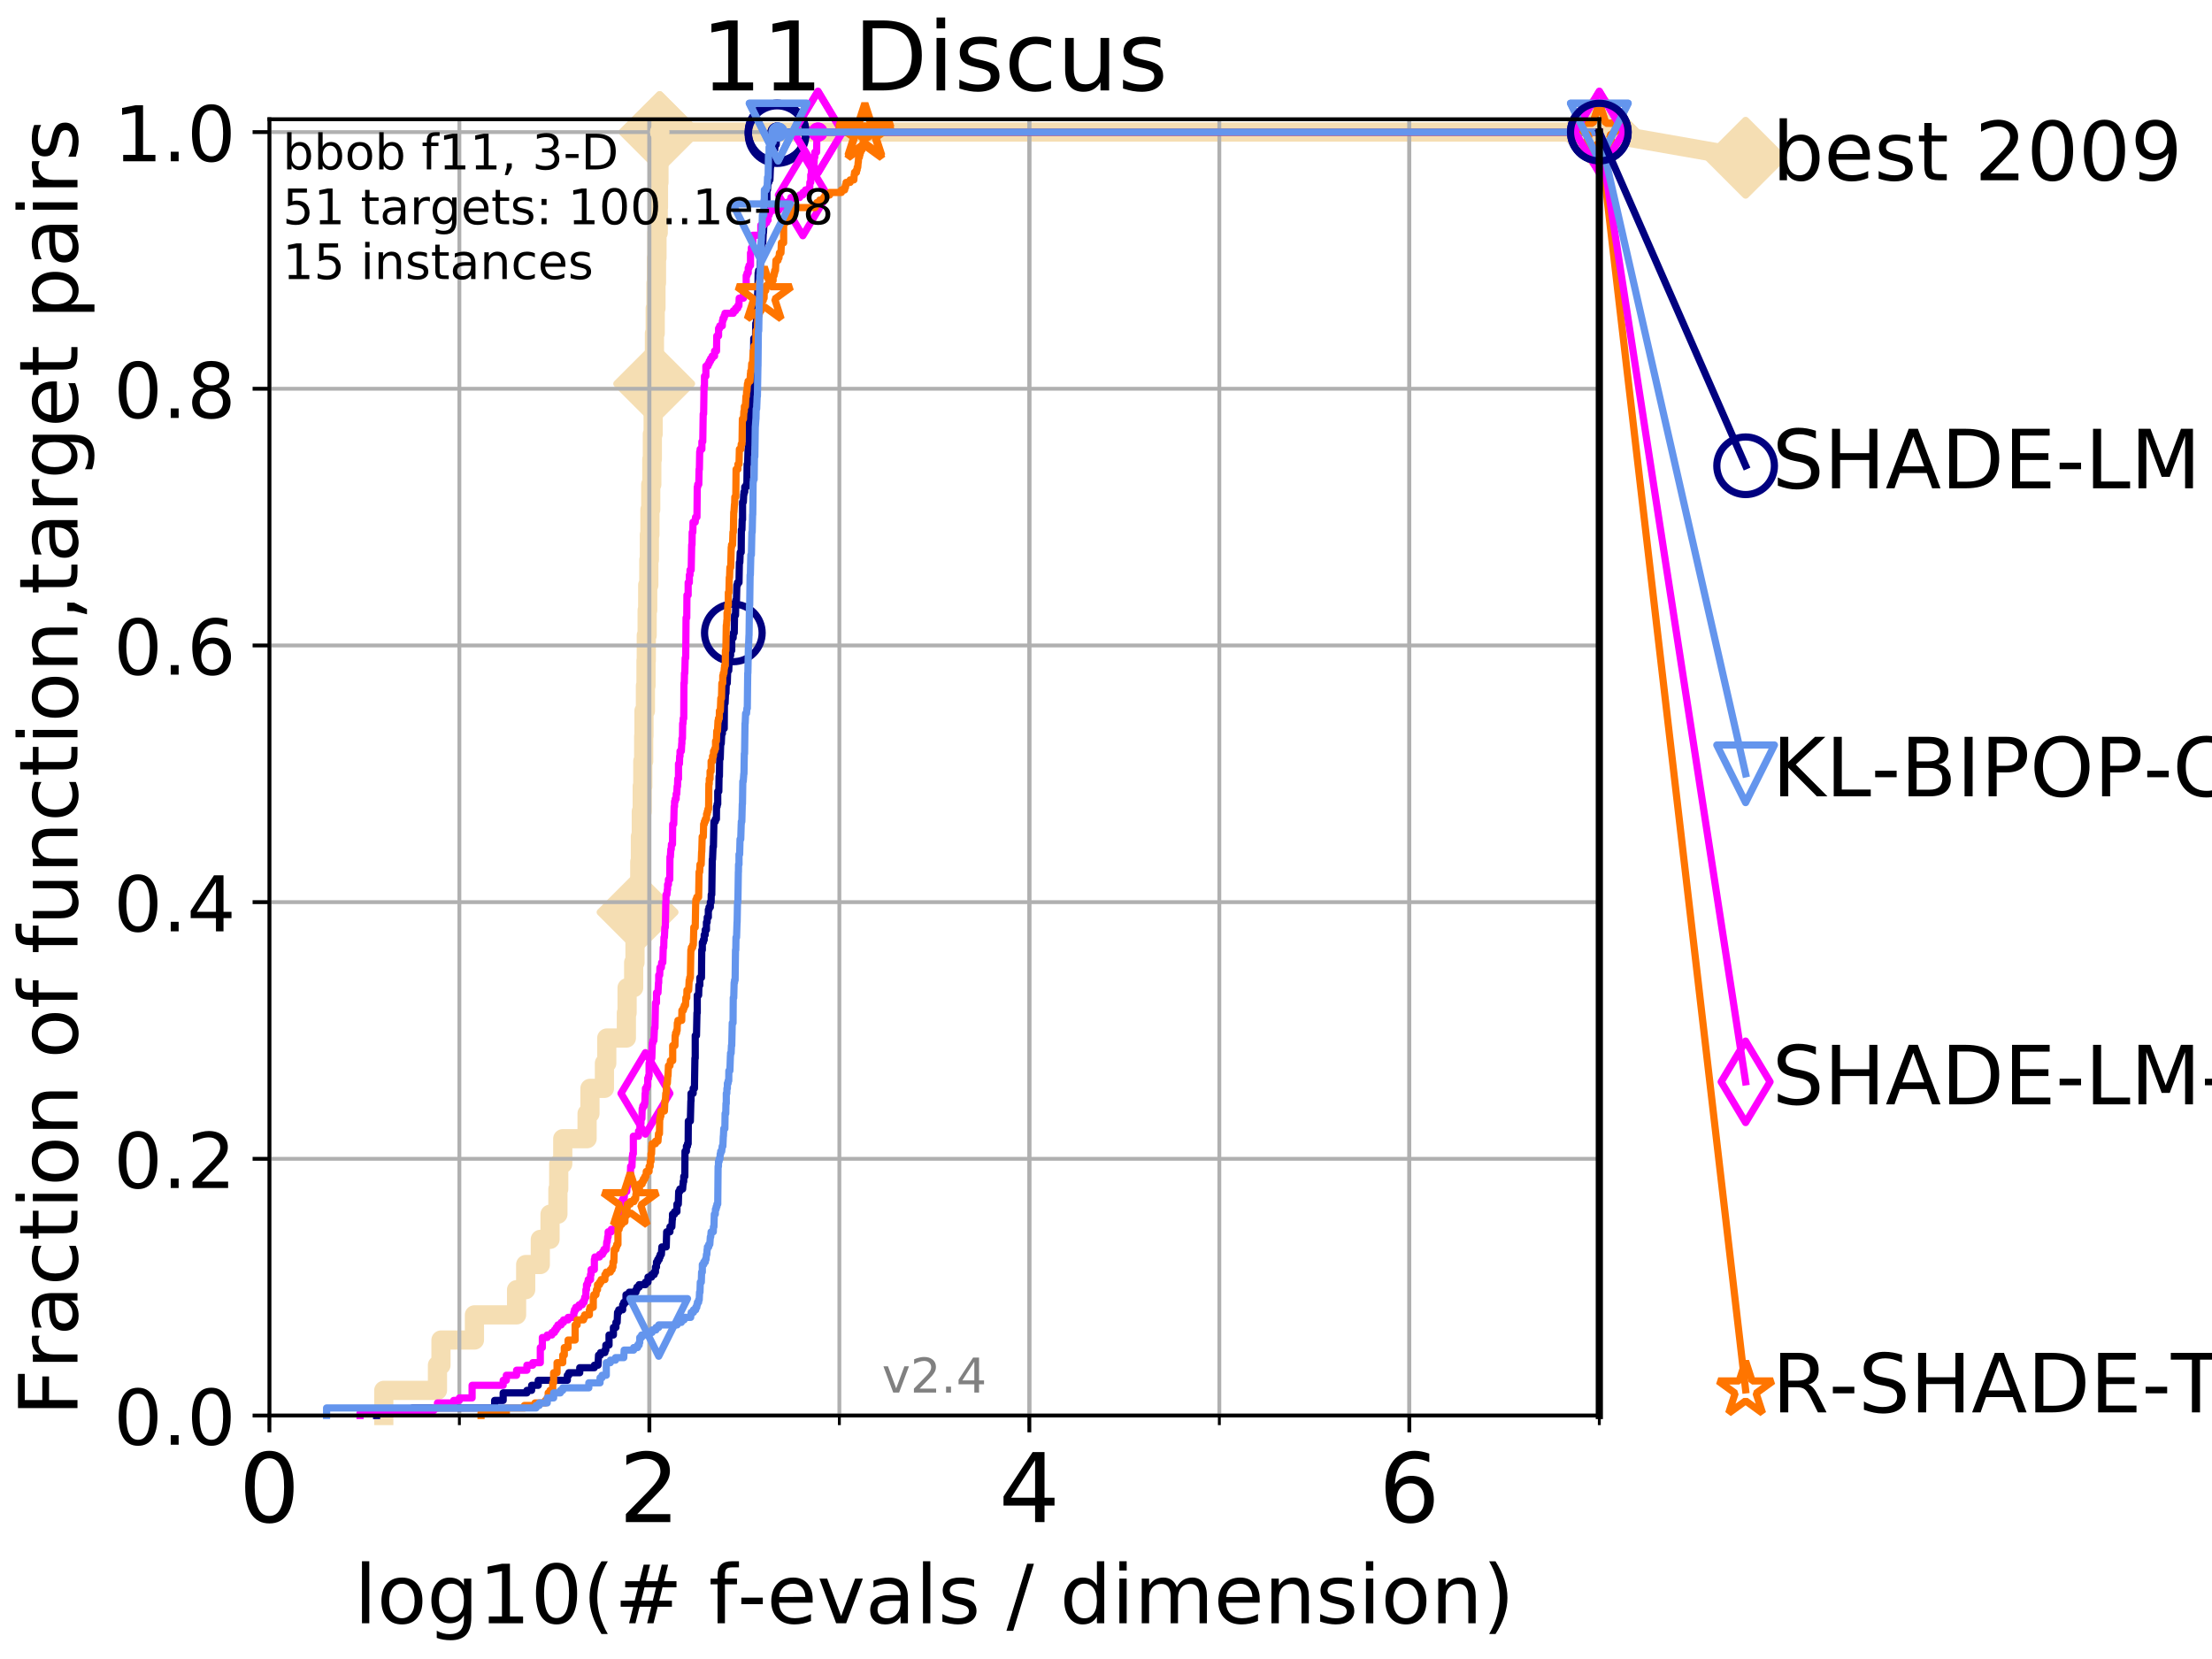 <?xml version="1.0" encoding="utf-8" standalone="no"?>
<!DOCTYPE svg PUBLIC "-//W3C//DTD SVG 1.1//EN"
  "http://www.w3.org/Graphics/SVG/1.1/DTD/svg11.dtd">
<!-- Created with matplotlib (http://matplotlib.org/) -->
<svg height="345.6pt" version="1.1" viewBox="0 0 460.8 345.6" width="460.8pt" xmlns="http://www.w3.org/2000/svg" xmlns:xlink="http://www.w3.org/1999/xlink">
 <defs>
  <style type="text/css">
*{stroke-linecap:butt;stroke-linejoin:round;}
  </style>
 </defs>
 <g id="figure_1">
  <g id="patch_1">
   <path d="M 0 345.6 
L 460.8 345.6 
L 460.8 0 
L 0 0 
z
" style="fill:#ffffff;"/>
  </g>
  <g id="axes_1">
   <g id="patch_2">
    <path d="M 56.12 294.88 
L 333.168 294.88 
L 333.168 24.84 
L 56.12 24.84 
z
" style="fill:#ffffff;"/>
   </g>
   <g id="line2d_1">
    <path d="M 79.949 294.88 
L 79.949 289.638 
L 91.131 289.638 
L 91.131 284.395 
L 91.863 284.395 
L 91.863 279.153 
L 98.832 279.153 
L 98.832 273.91 
L 107.613 273.91 
L 107.613 268.668 
L 109.509 268.668 
L 109.509 263.425 
L 112.557 263.425 
L 112.557 258.183 
L 114.582 258.183 
L 114.582 252.94 
L 116.22 252.94 
L 116.22 247.698 
L 116.393 247.698 
L 116.393 242.455 
L 117.232 242.455 
L 117.232 237.213 
L 122.299 237.213 
L 122.299 231.97 
L 122.898 231.97 
L 122.898 226.728 
L 125.913 226.728 
L 125.913 221.485 
L 126.4 221.485 
L 126.4 216.243 
L 130.484 216.243 
L 130.484 211 
L 130.635 211 
L 130.635 205.758 
L 132.005 205.758 
L 132.005 200.515 
L 132.28 200.515 
L 132.28 195.273 
L 132.817 195.273 
L 132.817 190.03 
L 133.014 190.03 
L 133.014 184.788 
L 133.274 184.788 
L 133.274 179.546 
L 133.402 179.546 
L 133.402 174.303 
L 133.592 174.303 
L 133.592 169.061 
L 133.781 169.061 
L 133.781 163.818 
L 133.906 163.818 
L 133.906 158.576 
L 134.091 158.576 
L 134.091 153.333 
L 134.152 153.333 
L 134.152 148.091 
L 134.455 148.091 
L 134.455 142.848 
L 134.575 142.848 
L 134.575 137.606 
L 134.634 137.606 
L 134.634 132.363 
L 134.812 132.363 
L 134.812 127.121 
L 134.929 127.121 
L 134.929 121.878 
L 135.162 121.878 
L 135.162 116.636 
L 135.277 116.636 
L 135.277 111.393 
L 135.391 111.393 
L 135.391 106.151 
L 135.561 106.151 
L 135.561 100.908 
L 135.785 100.908 
L 135.785 95.666 
L 135.896 95.666 
L 135.896 90.423 
L 136.061 90.423 
L 136.061 85.181 
L 136.115 85.181 
L 136.115 79.938 
L 136.278 79.938 
L 136.278 74.696 
L 136.332 74.696 
L 136.332 69.453 
L 136.493 69.453 
L 136.493 64.211 
L 136.652 64.211 
L 136.652 58.969 
L 136.758 58.969 
L 136.758 53.726 
L 136.863 53.726 
L 136.863 48.484 
L 137.122 48.484 
L 137.122 43.241 
L 137.173 43.241 
L 137.173 37.999 
L 137.276 37.999 
L 137.276 32.756 
L 137.428 32.756 
L 137.428 27.514 
L 333.168 27.514 
" style="fill:none;stroke:#f5deb3;stroke-linecap:square;stroke-width:4;"/>
   </g>
   <g id="line2d_2">
    <defs>
     <path d="M -0 7.778 
L 7.778 0 
L 0 -7.778 
L -7.778 -0 
z
" id="m993cd7c0f4" style="stroke:#f5deb3;stroke-linejoin:miter;stroke-width:1.5;"/>
    </defs>
    <g>
     <use style="fill:#f5deb3;stroke:#f5deb3;stroke-linejoin:miter;stroke-width:1.5;" x="132.817" xlink:href="#m993cd7c0f4" y="190.03"/>
     <use style="fill:#f5deb3;stroke:#f5deb3;stroke-linejoin:miter;stroke-width:1.5;" x="136.278" xlink:href="#m993cd7c0f4" y="79.938"/>
     <use style="fill:#f5deb3;stroke:#f5deb3;stroke-linejoin:miter;stroke-width:1.5;" x="137.428" xlink:href="#m993cd7c0f4" y="27.514"/>
     <use style="fill:#f5deb3;stroke:#f5deb3;stroke-linejoin:miter;stroke-width:1.5;" x="137.428" xlink:href="#m993cd7c0f4" y="27.514"/>
     <use style="fill:#f5deb3;stroke:#f5deb3;stroke-linejoin:miter;stroke-width:1.5;" x="333.168" xlink:href="#m993cd7c0f4" y="27.514"/>
    </g>
   </g>
   <g id="line2d_3">
    <path style="fill:none;stroke:#f5deb3;stroke-linecap:square;stroke-width:4;"/>
    <g/>
   </g>
   <g id="line2d_4">
    <path d="M 333.168 27.514 
L 363.643 32.861 
" style="fill:none;stroke:#f5deb3;stroke-linecap:square;stroke-width:4;"/>
    <g>
     <use style="fill:#f5deb3;stroke:#f5deb3;stroke-linejoin:miter;stroke-width:1.5;" x="333.168" xlink:href="#m993cd7c0f4" y="27.514"/>
     <use style="fill:#f5deb3;stroke:#f5deb3;stroke-linejoin:miter;stroke-width:1.5;" x="363.643" xlink:href="#m993cd7c0f4" y="32.861"/>
    </g>
   </g>
   <g id="matplotlib.axis_1">
    <g id="xtick_1">
     <g id="line2d_5">
      <path clip-path="url(#p642db109d2)" d="M 56.12 294.88 
L 56.12 24.84 
" style="fill:none;stroke:#b0b0b0;stroke-linecap:square;stroke-width:0.8;"/>
     </g>
     <g id="line2d_6">
      <defs>
       <path d="M 0 0 
L 0 3.5 
" id="m8c7725206d" style="stroke:#000000;stroke-width:0.8;"/>
      </defs>
      <g>
       <use style="stroke:#000000;stroke-width:0.8;" x="56.12" xlink:href="#m8c7725206d" y="294.88"/>
      </g>
     </g>
     <g id="text_1">
      <!-- 0 -->
      <defs>
       <path d="M 31.781 66.406 
Q 24.172 66.406 20.328 58.906 
Q 16.5 51.422 16.5 36.375 
Q 16.5 21.391 20.328 13.891 
Q 24.172 6.391 31.781 6.391 
Q 39.453 6.391 43.281 13.891 
Q 47.125 21.391 47.125 36.375 
Q 47.125 51.422 43.281 58.906 
Q 39.453 66.406 31.781 66.406 
z
M 31.781 74.219 
Q 44.047 74.219 50.516 64.516 
Q 56.984 54.828 56.984 36.375 
Q 56.984 17.969 50.516 8.266 
Q 44.047 -1.422 31.781 -1.422 
Q 19.531 -1.422 13.062 8.266 
Q 6.594 17.969 6.594 36.375 
Q 6.594 54.828 13.062 64.516 
Q 19.531 74.219 31.781 74.219 
z
" id="DejaVuSans-30"/>
      </defs>
      <g transform="translate(49.758 317.077)scale(0.2 -0.2)">
       <use xlink:href="#DejaVuSans-30"/>
      </g>
     </g>
    </g>
    <g id="xtick_2">
     <g id="line2d_7">
      <path clip-path="url(#p642db109d2)" d="M 135.277 294.88 
L 135.277 24.84 
" style="fill:none;stroke:#b0b0b0;stroke-linecap:square;stroke-width:0.8;"/>
     </g>
     <g id="line2d_8">
      <g>
       <use style="stroke:#000000;stroke-width:0.8;" x="135.277" xlink:href="#m8c7725206d" y="294.88"/>
      </g>
     </g>
     <g id="text_2">
      <!-- 2 -->
      <defs>
       <path d="M 19.188 8.297 
L 53.609 8.297 
L 53.609 0 
L 7.328 0 
L 7.328 8.297 
Q 12.938 14.109 22.625 23.891 
Q 32.328 33.688 34.812 36.531 
Q 39.547 41.844 41.422 45.531 
Q 43.312 49.219 43.312 52.781 
Q 43.312 58.594 39.234 62.25 
Q 35.156 65.922 28.609 65.922 
Q 23.969 65.922 18.812 64.312 
Q 13.672 62.703 7.812 59.422 
L 7.812 69.391 
Q 13.766 71.781 18.938 73 
Q 24.125 74.219 28.422 74.219 
Q 39.75 74.219 46.484 68.547 
Q 53.219 62.891 53.219 53.422 
Q 53.219 48.922 51.531 44.891 
Q 49.859 40.875 45.406 35.406 
Q 44.188 33.984 37.641 27.219 
Q 31.109 20.453 19.188 8.297 
z
" id="DejaVuSans-32"/>
      </defs>
      <g transform="translate(128.914 317.077)scale(0.2 -0.2)">
       <use xlink:href="#DejaVuSans-32"/>
      </g>
     </g>
    </g>
    <g id="xtick_3">
     <g id="line2d_9">
      <path clip-path="url(#p642db109d2)" d="M 214.433 294.88 
L 214.433 24.84 
" style="fill:none;stroke:#b0b0b0;stroke-linecap:square;stroke-width:0.8;"/>
     </g>
     <g id="line2d_10">
      <g>
       <use style="stroke:#000000;stroke-width:0.8;" x="214.433" xlink:href="#m8c7725206d" y="294.88"/>
      </g>
     </g>
     <g id="text_3">
      <!-- 4 -->
      <defs>
       <path d="M 37.797 64.312 
L 12.891 25.391 
L 37.797 25.391 
z
M 35.203 72.906 
L 47.609 72.906 
L 47.609 25.391 
L 58.016 25.391 
L 58.016 17.188 
L 47.609 17.188 
L 47.609 0 
L 37.797 0 
L 37.797 17.188 
L 4.891 17.188 
L 4.891 26.703 
z
" id="DejaVuSans-34"/>
      </defs>
      <g transform="translate(208.071 317.077)scale(0.2 -0.2)">
       <use xlink:href="#DejaVuSans-34"/>
      </g>
     </g>
    </g>
    <g id="xtick_4">
     <g id="line2d_11">
      <path clip-path="url(#p642db109d2)" d="M 293.59 294.88 
L 293.59 24.84 
" style="fill:none;stroke:#b0b0b0;stroke-linecap:square;stroke-width:0.8;"/>
     </g>
     <g id="line2d_12">
      <g>
       <use style="stroke:#000000;stroke-width:0.8;" x="293.59" xlink:href="#m8c7725206d" y="294.88"/>
      </g>
     </g>
     <g id="text_4">
      <!-- 6 -->
      <defs>
       <path d="M 33.016 40.375 
Q 26.375 40.375 22.484 35.828 
Q 18.609 31.297 18.609 23.391 
Q 18.609 15.531 22.484 10.953 
Q 26.375 6.391 33.016 6.391 
Q 39.656 6.391 43.531 10.953 
Q 47.406 15.531 47.406 23.391 
Q 47.406 31.297 43.531 35.828 
Q 39.656 40.375 33.016 40.375 
z
M 52.594 71.297 
L 52.594 62.312 
Q 48.875 64.062 45.094 64.984 
Q 41.312 65.922 37.594 65.922 
Q 27.828 65.922 22.672 59.328 
Q 17.531 52.734 16.797 39.406 
Q 19.672 43.656 24.016 45.922 
Q 28.375 48.188 33.594 48.188 
Q 44.578 48.188 50.953 41.516 
Q 57.328 34.859 57.328 23.391 
Q 57.328 12.156 50.688 5.359 
Q 44.047 -1.422 33.016 -1.422 
Q 20.359 -1.422 13.672 8.266 
Q 6.984 17.969 6.984 36.375 
Q 6.984 53.656 15.188 63.938 
Q 23.391 74.219 37.203 74.219 
Q 40.922 74.219 44.703 73.484 
Q 48.484 72.75 52.594 71.297 
z
" id="DejaVuSans-36"/>
      </defs>
      <g transform="translate(287.227 317.077)scale(0.2 -0.2)">
       <use xlink:href="#DejaVuSans-36"/>
      </g>
     </g>
    </g>
    <g id="xtick_5">
     <g id="line2d_13">
      <path clip-path="url(#p642db109d2)" d="M 56.12 294.88 
L 56.12 24.84 
" style="fill:none;stroke:#b0b0b0;stroke-linecap:square;stroke-width:0.8;"/>
     </g>
     <g id="line2d_14">
      <defs>
       <path d="M 0 0 
L 0 2 
" id="m8651315fc0" style="stroke:#000000;stroke-width:0.6;"/>
      </defs>
      <g>
       <use style="stroke:#000000;stroke-width:0.6;" x="56.12" xlink:href="#m8651315fc0" y="294.88"/>
      </g>
     </g>
    </g>
    <g id="xtick_6">
     <g id="line2d_15">
      <path clip-path="url(#p642db109d2)" d="M 95.698 294.88 
L 95.698 24.84 
" style="fill:none;stroke:#b0b0b0;stroke-linecap:square;stroke-width:0.8;"/>
     </g>
     <g id="line2d_16">
      <g>
       <use style="stroke:#000000;stroke-width:0.6;" x="95.698" xlink:href="#m8651315fc0" y="294.88"/>
      </g>
     </g>
    </g>
    <g id="xtick_7">
     <g id="line2d_17">
      <path clip-path="url(#p642db109d2)" d="M 135.277 294.88 
L 135.277 24.84 
" style="fill:none;stroke:#b0b0b0;stroke-linecap:square;stroke-width:0.8;"/>
     </g>
     <g id="line2d_18">
      <g>
       <use style="stroke:#000000;stroke-width:0.6;" x="135.277" xlink:href="#m8651315fc0" y="294.88"/>
      </g>
     </g>
    </g>
    <g id="xtick_8">
     <g id="line2d_19">
      <path clip-path="url(#p642db109d2)" d="M 174.855 294.88 
L 174.855 24.84 
" style="fill:none;stroke:#b0b0b0;stroke-linecap:square;stroke-width:0.8;"/>
     </g>
     <g id="line2d_20">
      <g>
       <use style="stroke:#000000;stroke-width:0.6;" x="174.855" xlink:href="#m8651315fc0" y="294.88"/>
      </g>
     </g>
    </g>
    <g id="xtick_9">
     <g id="line2d_21">
      <path clip-path="url(#p642db109d2)" d="M 214.433 294.88 
L 214.433 24.84 
" style="fill:none;stroke:#b0b0b0;stroke-linecap:square;stroke-width:0.8;"/>
     </g>
     <g id="line2d_22">
      <g>
       <use style="stroke:#000000;stroke-width:0.6;" x="214.433" xlink:href="#m8651315fc0" y="294.88"/>
      </g>
     </g>
    </g>
    <g id="xtick_10">
     <g id="line2d_23">
      <path clip-path="url(#p642db109d2)" d="M 254.011 294.88 
L 254.011 24.84 
" style="fill:none;stroke:#b0b0b0;stroke-linecap:square;stroke-width:0.8;"/>
     </g>
     <g id="line2d_24">
      <g>
       <use style="stroke:#000000;stroke-width:0.6;" x="254.011" xlink:href="#m8651315fc0" y="294.88"/>
      </g>
     </g>
    </g>
    <g id="xtick_11">
     <g id="line2d_25">
      <path clip-path="url(#p642db109d2)" d="M 293.59 294.88 
L 293.59 24.84 
" style="fill:none;stroke:#b0b0b0;stroke-linecap:square;stroke-width:0.8;"/>
     </g>
     <g id="line2d_26">
      <g>
       <use style="stroke:#000000;stroke-width:0.6;" x="293.59" xlink:href="#m8651315fc0" y="294.88"/>
      </g>
     </g>
    </g>
    <g id="xtick_12">
     <g id="line2d_27">
      <path clip-path="url(#p642db109d2)" d="M 333.168 294.88 
L 333.168 24.84 
" style="fill:none;stroke:#b0b0b0;stroke-linecap:square;stroke-width:0.8;"/>
     </g>
     <g id="line2d_28">
      <g>
       <use style="stroke:#000000;stroke-width:0.6;" x="333.168" xlink:href="#m8651315fc0" y="294.88"/>
      </g>
     </g>
    </g>
    <g id="text_5">
     <!-- log10(# f-evals / dimension) -->
     <defs>
      <path d="M 9.422 75.984 
L 18.406 75.984 
L 18.406 0 
L 9.422 0 
z
" id="DejaVuSans-6c"/>
      <path d="M 30.609 48.391 
Q 23.391 48.391 19.188 42.75 
Q 14.984 37.109 14.984 27.297 
Q 14.984 17.484 19.156 11.844 
Q 23.344 6.203 30.609 6.203 
Q 37.797 6.203 41.984 11.859 
Q 46.188 17.531 46.188 27.297 
Q 46.188 37.016 41.984 42.703 
Q 37.797 48.391 30.609 48.391 
z
M 30.609 56 
Q 42.328 56 49.016 48.375 
Q 55.719 40.766 55.719 27.297 
Q 55.719 13.875 49.016 6.219 
Q 42.328 -1.422 30.609 -1.422 
Q 18.844 -1.422 12.172 6.219 
Q 5.516 13.875 5.516 27.297 
Q 5.516 40.766 12.172 48.375 
Q 18.844 56 30.609 56 
z
" id="DejaVuSans-6f"/>
      <path d="M 45.406 27.984 
Q 45.406 37.75 41.375 43.109 
Q 37.359 48.484 30.078 48.484 
Q 22.859 48.484 18.828 43.109 
Q 14.797 37.75 14.797 27.984 
Q 14.797 18.266 18.828 12.891 
Q 22.859 7.516 30.078 7.516 
Q 37.359 7.516 41.375 12.891 
Q 45.406 18.266 45.406 27.984 
z
M 54.391 6.781 
Q 54.391 -7.172 48.188 -13.984 
Q 42 -20.797 29.203 -20.797 
Q 24.469 -20.797 20.266 -20.094 
Q 16.062 -19.391 12.109 -17.922 
L 12.109 -9.188 
Q 16.062 -11.328 19.922 -12.344 
Q 23.781 -13.375 27.781 -13.375 
Q 36.625 -13.375 41.016 -8.766 
Q 45.406 -4.156 45.406 5.172 
L 45.406 9.625 
Q 42.625 4.781 38.281 2.391 
Q 33.938 0 27.875 0 
Q 17.828 0 11.672 7.656 
Q 5.516 15.328 5.516 27.984 
Q 5.516 40.672 11.672 48.328 
Q 17.828 56 27.875 56 
Q 33.938 56 38.281 53.609 
Q 42.625 51.219 45.406 46.391 
L 45.406 54.688 
L 54.391 54.688 
z
" id="DejaVuSans-67"/>
      <path d="M 12.406 8.297 
L 28.516 8.297 
L 28.516 63.922 
L 10.984 60.406 
L 10.984 69.391 
L 28.422 72.906 
L 38.281 72.906 
L 38.281 8.297 
L 54.391 8.297 
L 54.391 0 
L 12.406 0 
z
" id="DejaVuSans-31"/>
      <path d="M 31 75.875 
Q 24.469 64.656 21.281 53.656 
Q 18.109 42.672 18.109 31.391 
Q 18.109 20.125 21.312 9.062 
Q 24.516 -2 31 -13.188 
L 23.188 -13.188 
Q 15.875 -1.703 12.234 9.375 
Q 8.594 20.453 8.594 31.391 
Q 8.594 42.281 12.203 53.312 
Q 15.828 64.359 23.188 75.875 
z
" id="DejaVuSans-28"/>
      <path d="M 51.125 44 
L 36.922 44 
L 32.812 27.688 
L 47.125 27.688 
z
M 43.797 71.781 
L 38.719 51.516 
L 52.984 51.516 
L 58.109 71.781 
L 65.922 71.781 
L 60.891 51.516 
L 76.125 51.516 
L 76.125 44 
L 58.984 44 
L 54.984 27.688 
L 70.516 27.688 
L 70.516 20.219 
L 53.078 20.219 
L 48 0 
L 40.188 0 
L 45.219 20.219 
L 30.906 20.219 
L 25.875 0 
L 18.016 0 
L 23.094 20.219 
L 7.719 20.219 
L 7.719 27.688 
L 24.906 27.688 
L 29 44 
L 13.281 44 
L 13.281 51.516 
L 30.906 51.516 
L 35.891 71.781 
z
" id="DejaVuSans-23"/>
      <path id="DejaVuSans-20"/>
      <path d="M 37.109 75.984 
L 37.109 68.5 
L 28.516 68.5 
Q 23.688 68.5 21.797 66.547 
Q 19.922 64.594 19.922 59.516 
L 19.922 54.688 
L 34.719 54.688 
L 34.719 47.703 
L 19.922 47.703 
L 19.922 0 
L 10.891 0 
L 10.891 47.703 
L 2.297 47.703 
L 2.297 54.688 
L 10.891 54.688 
L 10.891 58.5 
Q 10.891 67.625 15.141 71.797 
Q 19.391 75.984 28.609 75.984 
z
" id="DejaVuSans-66"/>
      <path d="M 4.891 31.391 
L 31.203 31.391 
L 31.203 23.391 
L 4.891 23.391 
z
" id="DejaVuSans-2d"/>
      <path d="M 56.203 29.594 
L 56.203 25.203 
L 14.891 25.203 
Q 15.484 15.922 20.484 11.062 
Q 25.484 6.203 34.422 6.203 
Q 39.594 6.203 44.453 7.469 
Q 49.312 8.734 54.109 11.281 
L 54.109 2.781 
Q 49.266 0.734 44.188 -0.344 
Q 39.109 -1.422 33.891 -1.422 
Q 20.797 -1.422 13.156 6.188 
Q 5.516 13.812 5.516 26.812 
Q 5.516 40.234 12.766 48.109 
Q 20.016 56 32.328 56 
Q 43.359 56 49.781 48.891 
Q 56.203 41.797 56.203 29.594 
z
M 47.219 32.234 
Q 47.125 39.594 43.094 43.984 
Q 39.062 48.391 32.422 48.391 
Q 24.906 48.391 20.391 44.141 
Q 15.875 39.891 15.188 32.172 
z
" id="DejaVuSans-65"/>
      <path d="M 2.984 54.688 
L 12.5 54.688 
L 29.594 8.797 
L 46.688 54.688 
L 56.203 54.688 
L 35.688 0 
L 23.484 0 
z
" id="DejaVuSans-76"/>
      <path d="M 34.281 27.484 
Q 23.391 27.484 19.188 25 
Q 14.984 22.516 14.984 16.5 
Q 14.984 11.719 18.141 8.906 
Q 21.297 6.109 26.703 6.109 
Q 34.188 6.109 38.703 11.406 
Q 43.219 16.703 43.219 25.484 
L 43.219 27.484 
z
M 52.203 31.203 
L 52.203 0 
L 43.219 0 
L 43.219 8.297 
Q 40.141 3.328 35.547 0.953 
Q 30.953 -1.422 24.312 -1.422 
Q 15.922 -1.422 10.953 3.297 
Q 6 8.016 6 15.922 
Q 6 25.141 12.172 29.828 
Q 18.359 34.516 30.609 34.516 
L 43.219 34.516 
L 43.219 35.406 
Q 43.219 41.609 39.141 45 
Q 35.062 48.391 27.688 48.391 
Q 23 48.391 18.547 47.266 
Q 14.109 46.141 10.016 43.891 
L 10.016 52.203 
Q 14.938 54.109 19.578 55.047 
Q 24.219 56 28.609 56 
Q 40.484 56 46.344 49.844 
Q 52.203 43.703 52.203 31.203 
z
" id="DejaVuSans-61"/>
      <path d="M 44.281 53.078 
L 44.281 44.578 
Q 40.484 46.531 36.375 47.5 
Q 32.281 48.484 27.875 48.484 
Q 21.188 48.484 17.844 46.438 
Q 14.5 44.391 14.5 40.281 
Q 14.5 37.156 16.891 35.375 
Q 19.281 33.594 26.516 31.984 
L 29.594 31.297 
Q 39.156 29.25 43.188 25.516 
Q 47.219 21.781 47.219 15.094 
Q 47.219 7.469 41.188 3.016 
Q 35.156 -1.422 24.609 -1.422 
Q 20.219 -1.422 15.453 -0.562 
Q 10.688 0.297 5.422 2 
L 5.422 11.281 
Q 10.406 8.688 15.234 7.391 
Q 20.062 6.109 24.812 6.109 
Q 31.156 6.109 34.562 8.281 
Q 37.984 10.453 37.984 14.406 
Q 37.984 18.062 35.516 20.016 
Q 33.062 21.969 24.703 23.781 
L 21.578 24.516 
Q 13.234 26.266 9.516 29.906 
Q 5.812 33.547 5.812 39.891 
Q 5.812 47.609 11.281 51.797 
Q 16.75 56 26.812 56 
Q 31.781 56 36.172 55.266 
Q 40.578 54.547 44.281 53.078 
z
" id="DejaVuSans-73"/>
      <path d="M 25.391 72.906 
L 33.688 72.906 
L 8.297 -9.281 
L 0 -9.281 
z
" id="DejaVuSans-2f"/>
      <path d="M 45.406 46.391 
L 45.406 75.984 
L 54.391 75.984 
L 54.391 0 
L 45.406 0 
L 45.406 8.203 
Q 42.578 3.328 38.25 0.953 
Q 33.938 -1.422 27.875 -1.422 
Q 17.969 -1.422 11.734 6.484 
Q 5.516 14.406 5.516 27.297 
Q 5.516 40.188 11.734 48.094 
Q 17.969 56 27.875 56 
Q 33.938 56 38.25 53.625 
Q 42.578 51.266 45.406 46.391 
z
M 14.797 27.297 
Q 14.797 17.391 18.875 11.75 
Q 22.953 6.109 30.078 6.109 
Q 37.203 6.109 41.297 11.75 
Q 45.406 17.391 45.406 27.297 
Q 45.406 37.203 41.297 42.844 
Q 37.203 48.484 30.078 48.484 
Q 22.953 48.484 18.875 42.844 
Q 14.797 37.203 14.797 27.297 
z
" id="DejaVuSans-64"/>
      <path d="M 9.422 54.688 
L 18.406 54.688 
L 18.406 0 
L 9.422 0 
z
M 9.422 75.984 
L 18.406 75.984 
L 18.406 64.594 
L 9.422 64.594 
z
" id="DejaVuSans-69"/>
      <path d="M 52 44.188 
Q 55.375 50.25 60.062 53.125 
Q 64.75 56 71.094 56 
Q 79.641 56 84.281 50.016 
Q 88.922 44.047 88.922 33.016 
L 88.922 0 
L 79.891 0 
L 79.891 32.719 
Q 79.891 40.578 77.094 44.375 
Q 74.312 48.188 68.609 48.188 
Q 61.625 48.188 57.562 43.547 
Q 53.516 38.922 53.516 30.906 
L 53.516 0 
L 44.484 0 
L 44.484 32.719 
Q 44.484 40.625 41.703 44.406 
Q 38.922 48.188 33.109 48.188 
Q 26.219 48.188 22.156 43.531 
Q 18.109 38.875 18.109 30.906 
L 18.109 0 
L 9.078 0 
L 9.078 54.688 
L 18.109 54.688 
L 18.109 46.188 
Q 21.188 51.219 25.484 53.609 
Q 29.781 56 35.688 56 
Q 41.656 56 45.828 52.969 
Q 50 49.953 52 44.188 
z
" id="DejaVuSans-6d"/>
      <path d="M 54.891 33.016 
L 54.891 0 
L 45.906 0 
L 45.906 32.719 
Q 45.906 40.484 42.875 44.328 
Q 39.844 48.188 33.797 48.188 
Q 26.516 48.188 22.312 43.547 
Q 18.109 38.922 18.109 30.906 
L 18.109 0 
L 9.078 0 
L 9.078 54.688 
L 18.109 54.688 
L 18.109 46.188 
Q 21.344 51.125 25.703 53.562 
Q 30.078 56 35.797 56 
Q 45.219 56 50.047 50.172 
Q 54.891 44.344 54.891 33.016 
z
" id="DejaVuSans-6e"/>
      <path d="M 8.016 75.875 
L 15.828 75.875 
Q 23.141 64.359 26.781 53.312 
Q 30.422 42.281 30.422 31.391 
Q 30.422 20.453 26.781 9.375 
Q 23.141 -1.703 15.828 -13.188 
L 8.016 -13.188 
Q 14.5 -2 17.703 9.062 
Q 20.906 20.125 20.906 31.391 
Q 20.906 42.672 17.703 53.656 
Q 14.5 64.656 8.016 75.875 
z
" id="DejaVuSans-29"/>
     </defs>
     <g transform="translate(73.803 338.154)scale(0.17 -0.17)">
      <use xlink:href="#DejaVuSans-6c"/>
      <use x="27.783" xlink:href="#DejaVuSans-6f"/>
      <use x="88.965" xlink:href="#DejaVuSans-67"/>
      <use x="152.441" xlink:href="#DejaVuSans-31"/>
      <use x="216.064" xlink:href="#DejaVuSans-30"/>
      <use x="279.688" xlink:href="#DejaVuSans-28"/>
      <use x="318.701" xlink:href="#DejaVuSans-23"/>
      <use x="402.49" xlink:href="#DejaVuSans-20"/>
      <use x="434.277" xlink:href="#DejaVuSans-66"/>
      <use x="469.404" xlink:href="#DejaVuSans-2d"/>
      <use x="505.488" xlink:href="#DejaVuSans-65"/>
      <use x="567.012" xlink:href="#DejaVuSans-76"/>
      <use x="626.191" xlink:href="#DejaVuSans-61"/>
      <use x="687.471" xlink:href="#DejaVuSans-6c"/>
      <use x="715.254" xlink:href="#DejaVuSans-73"/>
      <use x="767.354" xlink:href="#DejaVuSans-20"/>
      <use x="799.141" xlink:href="#DejaVuSans-2f"/>
      <use x="832.832" xlink:href="#DejaVuSans-20"/>
      <use x="864.619" xlink:href="#DejaVuSans-64"/>
      <use x="928.096" xlink:href="#DejaVuSans-69"/>
      <use x="955.879" xlink:href="#DejaVuSans-6d"/>
      <use x="1053.291" xlink:href="#DejaVuSans-65"/>
      <use x="1114.814" xlink:href="#DejaVuSans-6e"/>
      <use x="1178.193" xlink:href="#DejaVuSans-73"/>
      <use x="1230.293" xlink:href="#DejaVuSans-69"/>
      <use x="1258.076" xlink:href="#DejaVuSans-6f"/>
      <use x="1319.258" xlink:href="#DejaVuSans-6e"/>
      <use x="1382.637" xlink:href="#DejaVuSans-29"/>
     </g>
    </g>
   </g>
   <g id="matplotlib.axis_2">
    <g id="ytick_1">
     <g id="line2d_29">
      <path clip-path="url(#p642db109d2)" d="M 56.12 294.88 
L 333.168 294.88 
" style="fill:none;stroke:#b0b0b0;stroke-linecap:square;stroke-width:0.8;"/>
     </g>
     <g id="line2d_30">
      <defs>
       <path d="M 0 0 
L -3.5 0 
" id="md82375d32c" style="stroke:#000000;stroke-width:0.8;"/>
      </defs>
      <g>
       <use style="stroke:#000000;stroke-width:0.8;" x="56.12" xlink:href="#md82375d32c" y="294.88"/>
      </g>
     </g>
     <g id="text_6">
      <!-- 0.0 -->
      <defs>
       <path d="M 10.688 12.406 
L 21 12.406 
L 21 0 
L 10.688 0 
z
" id="DejaVuSans-2e"/>
      </defs>
      <g transform="translate(23.675 300.959)scale(0.16 -0.16)">
       <use xlink:href="#DejaVuSans-30"/>
       <use x="63.623" xlink:href="#DejaVuSans-2e"/>
       <use x="95.41" xlink:href="#DejaVuSans-30"/>
      </g>
     </g>
    </g>
    <g id="ytick_2">
     <g id="line2d_31">
      <path clip-path="url(#p642db109d2)" d="M 56.12 241.407 
L 333.168 241.407 
" style="fill:none;stroke:#b0b0b0;stroke-linecap:square;stroke-width:0.8;"/>
     </g>
     <g id="line2d_32">
      <g>
       <use style="stroke:#000000;stroke-width:0.8;" x="56.12" xlink:href="#md82375d32c" y="241.407"/>
      </g>
     </g>
     <g id="text_7">
      <!-- 0.2 -->
      <g transform="translate(23.675 247.485)scale(0.16 -0.16)">
       <use xlink:href="#DejaVuSans-30"/>
       <use x="63.623" xlink:href="#DejaVuSans-2e"/>
       <use x="95.41" xlink:href="#DejaVuSans-32"/>
      </g>
     </g>
    </g>
    <g id="ytick_3">
     <g id="line2d_33">
      <path clip-path="url(#p642db109d2)" d="M 56.12 187.933 
L 333.168 187.933 
" style="fill:none;stroke:#b0b0b0;stroke-linecap:square;stroke-width:0.8;"/>
     </g>
     <g id="line2d_34">
      <g>
       <use style="stroke:#000000;stroke-width:0.8;" x="56.12" xlink:href="#md82375d32c" y="187.933"/>
      </g>
     </g>
     <g id="text_8">
      <!-- 0.4 -->
      <g transform="translate(23.675 194.012)scale(0.16 -0.16)">
       <use xlink:href="#DejaVuSans-30"/>
       <use x="63.623" xlink:href="#DejaVuSans-2e"/>
       <use x="95.41" xlink:href="#DejaVuSans-34"/>
      </g>
     </g>
    </g>
    <g id="ytick_4">
     <g id="line2d_35">
      <path clip-path="url(#p642db109d2)" d="M 56.12 134.46 
L 333.168 134.46 
" style="fill:none;stroke:#b0b0b0;stroke-linecap:square;stroke-width:0.8;"/>
     </g>
     <g id="line2d_36">
      <g>
       <use style="stroke:#000000;stroke-width:0.8;" x="56.12" xlink:href="#md82375d32c" y="134.46"/>
      </g>
     </g>
     <g id="text_9">
      <!-- 0.6 -->
      <g transform="translate(23.675 140.539)scale(0.16 -0.16)">
       <use xlink:href="#DejaVuSans-30"/>
       <use x="63.623" xlink:href="#DejaVuSans-2e"/>
       <use x="95.41" xlink:href="#DejaVuSans-36"/>
      </g>
     </g>
    </g>
    <g id="ytick_5">
     <g id="line2d_37">
      <path clip-path="url(#p642db109d2)" d="M 56.12 80.987 
L 333.168 80.987 
" style="fill:none;stroke:#b0b0b0;stroke-linecap:square;stroke-width:0.8;"/>
     </g>
     <g id="line2d_38">
      <g>
       <use style="stroke:#000000;stroke-width:0.8;" x="56.12" xlink:href="#md82375d32c" y="80.987"/>
      </g>
     </g>
     <g id="text_10">
      <!-- 0.8 -->
      <defs>
       <path d="M 31.781 34.625 
Q 24.75 34.625 20.719 30.859 
Q 16.703 27.094 16.703 20.516 
Q 16.703 13.922 20.719 10.156 
Q 24.75 6.391 31.781 6.391 
Q 38.812 6.391 42.859 10.172 
Q 46.922 13.969 46.922 20.516 
Q 46.922 27.094 42.891 30.859 
Q 38.875 34.625 31.781 34.625 
z
M 21.922 38.812 
Q 15.578 40.375 12.031 44.719 
Q 8.5 49.078 8.5 55.328 
Q 8.5 64.062 14.719 69.141 
Q 20.953 74.219 31.781 74.219 
Q 42.672 74.219 48.875 69.141 
Q 55.078 64.062 55.078 55.328 
Q 55.078 49.078 51.531 44.719 
Q 48 40.375 41.703 38.812 
Q 48.828 37.156 52.797 32.312 
Q 56.781 27.484 56.781 20.516 
Q 56.781 9.906 50.312 4.234 
Q 43.844 -1.422 31.781 -1.422 
Q 19.734 -1.422 13.25 4.234 
Q 6.781 9.906 6.781 20.516 
Q 6.781 27.484 10.781 32.312 
Q 14.797 37.156 21.922 38.812 
z
M 18.312 54.391 
Q 18.312 48.734 21.844 45.562 
Q 25.391 42.391 31.781 42.391 
Q 38.141 42.391 41.719 45.562 
Q 45.312 48.734 45.312 54.391 
Q 45.312 60.062 41.719 63.234 
Q 38.141 66.406 31.781 66.406 
Q 25.391 66.406 21.844 63.234 
Q 18.312 60.062 18.312 54.391 
z
" id="DejaVuSans-38"/>
      </defs>
      <g transform="translate(23.675 87.066)scale(0.16 -0.16)">
       <use xlink:href="#DejaVuSans-30"/>
       <use x="63.623" xlink:href="#DejaVuSans-2e"/>
       <use x="95.41" xlink:href="#DejaVuSans-38"/>
      </g>
     </g>
    </g>
    <g id="ytick_6">
     <g id="line2d_39">
      <path clip-path="url(#p642db109d2)" d="M 56.12 27.514 
L 333.168 27.514 
" style="fill:none;stroke:#b0b0b0;stroke-linecap:square;stroke-width:0.8;"/>
     </g>
     <g id="line2d_40">
      <g>
       <use style="stroke:#000000;stroke-width:0.8;" x="56.12" xlink:href="#md82375d32c" y="27.514"/>
      </g>
     </g>
     <g id="text_11">
      <!-- 1.0 -->
      <g transform="translate(23.675 33.592)scale(0.16 -0.16)">
       <use xlink:href="#DejaVuSans-31"/>
       <use x="63.623" xlink:href="#DejaVuSans-2e"/>
       <use x="95.41" xlink:href="#DejaVuSans-30"/>
      </g>
     </g>
    </g>
    <g id="text_12">
     <!-- Fraction of function,target pairs -->
     <defs>
      <path d="M 9.812 72.906 
L 51.703 72.906 
L 51.703 64.594 
L 19.672 64.594 
L 19.672 43.109 
L 48.578 43.109 
L 48.578 34.812 
L 19.672 34.812 
L 19.672 0 
L 9.812 0 
z
" id="DejaVuSans-46"/>
      <path d="M 41.109 46.297 
Q 39.594 47.172 37.812 47.578 
Q 36.031 48 33.891 48 
Q 26.266 48 22.188 43.047 
Q 18.109 38.094 18.109 28.812 
L 18.109 0 
L 9.078 0 
L 9.078 54.688 
L 18.109 54.688 
L 18.109 46.188 
Q 20.953 51.172 25.484 53.578 
Q 30.031 56 36.531 56 
Q 37.453 56 38.578 55.875 
Q 39.703 55.766 41.062 55.516 
z
" id="DejaVuSans-72"/>
      <path d="M 48.781 52.594 
L 48.781 44.188 
Q 44.969 46.297 41.141 47.344 
Q 37.312 48.391 33.406 48.391 
Q 24.656 48.391 19.812 42.844 
Q 14.984 37.312 14.984 27.297 
Q 14.984 17.281 19.812 11.734 
Q 24.656 6.203 33.406 6.203 
Q 37.312 6.203 41.141 7.25 
Q 44.969 8.297 48.781 10.406 
L 48.781 2.094 
Q 45.016 0.344 40.984 -0.531 
Q 36.969 -1.422 32.422 -1.422 
Q 20.062 -1.422 12.781 6.344 
Q 5.516 14.109 5.516 27.297 
Q 5.516 40.672 12.859 48.328 
Q 20.219 56 33.016 56 
Q 37.156 56 41.109 55.141 
Q 45.062 54.297 48.781 52.594 
z
" id="DejaVuSans-63"/>
      <path d="M 18.312 70.219 
L 18.312 54.688 
L 36.812 54.688 
L 36.812 47.703 
L 18.312 47.703 
L 18.312 18.016 
Q 18.312 11.328 20.141 9.422 
Q 21.969 7.516 27.594 7.516 
L 36.812 7.516 
L 36.812 0 
L 27.594 0 
Q 17.188 0 13.234 3.875 
Q 9.281 7.766 9.281 18.016 
L 9.281 47.703 
L 2.688 47.703 
L 2.688 54.688 
L 9.281 54.688 
L 9.281 70.219 
z
" id="DejaVuSans-74"/>
      <path d="M 8.5 21.578 
L 8.5 54.688 
L 17.484 54.688 
L 17.484 21.922 
Q 17.484 14.156 20.5 10.266 
Q 23.531 6.391 29.594 6.391 
Q 36.859 6.391 41.078 11.031 
Q 45.312 15.672 45.312 23.688 
L 45.312 54.688 
L 54.297 54.688 
L 54.297 0 
L 45.312 0 
L 45.312 8.406 
Q 42.047 3.422 37.719 1 
Q 33.406 -1.422 27.688 -1.422 
Q 18.266 -1.422 13.375 4.438 
Q 8.5 10.297 8.5 21.578 
z
M 31.109 56 
z
" id="DejaVuSans-75"/>
      <path d="M 11.719 12.406 
L 22.016 12.406 
L 22.016 4 
L 14.016 -11.625 
L 7.719 -11.625 
L 11.719 4 
z
" id="DejaVuSans-2c"/>
      <path d="M 18.109 8.203 
L 18.109 -20.797 
L 9.078 -20.797 
L 9.078 54.688 
L 18.109 54.688 
L 18.109 46.391 
Q 20.953 51.266 25.266 53.625 
Q 29.594 56 35.594 56 
Q 45.562 56 51.781 48.094 
Q 58.016 40.188 58.016 27.297 
Q 58.016 14.406 51.781 6.484 
Q 45.562 -1.422 35.594 -1.422 
Q 29.594 -1.422 25.266 0.953 
Q 20.953 3.328 18.109 8.203 
z
M 48.688 27.297 
Q 48.688 37.203 44.609 42.844 
Q 40.531 48.484 33.406 48.484 
Q 26.266 48.484 22.188 42.844 
Q 18.109 37.203 18.109 27.297 
Q 18.109 17.391 22.188 11.75 
Q 26.266 6.109 33.406 6.109 
Q 40.531 6.109 44.609 11.75 
Q 48.688 17.391 48.688 27.297 
z
" id="DejaVuSans-70"/>
     </defs>
     <g transform="translate(16.14 294.999)rotate(-90)scale(0.17 -0.17)">
      <use xlink:href="#DejaVuSans-46"/>
      <use x="57.41" xlink:href="#DejaVuSans-72"/>
      <use x="98.523" xlink:href="#DejaVuSans-61"/>
      <use x="159.803" xlink:href="#DejaVuSans-63"/>
      <use x="214.783" xlink:href="#DejaVuSans-74"/>
      <use x="253.992" xlink:href="#DejaVuSans-69"/>
      <use x="281.775" xlink:href="#DejaVuSans-6f"/>
      <use x="342.957" xlink:href="#DejaVuSans-6e"/>
      <use x="406.336" xlink:href="#DejaVuSans-20"/>
      <use x="438.123" xlink:href="#DejaVuSans-6f"/>
      <use x="499.305" xlink:href="#DejaVuSans-66"/>
      <use x="534.51" xlink:href="#DejaVuSans-20"/>
      <use x="566.297" xlink:href="#DejaVuSans-66"/>
      <use x="601.502" xlink:href="#DejaVuSans-75"/>
      <use x="664.881" xlink:href="#DejaVuSans-6e"/>
      <use x="728.26" xlink:href="#DejaVuSans-63"/>
      <use x="783.24" xlink:href="#DejaVuSans-74"/>
      <use x="822.449" xlink:href="#DejaVuSans-69"/>
      <use x="850.232" xlink:href="#DejaVuSans-6f"/>
      <use x="911.414" xlink:href="#DejaVuSans-6e"/>
      <use x="974.793" xlink:href="#DejaVuSans-2c"/>
      <use x="1006.58" xlink:href="#DejaVuSans-74"/>
      <use x="1045.789" xlink:href="#DejaVuSans-61"/>
      <use x="1107.068" xlink:href="#DejaVuSans-72"/>
      <use x="1148.166" xlink:href="#DejaVuSans-67"/>
      <use x="1211.643" xlink:href="#DejaVuSans-65"/>
      <use x="1273.166" xlink:href="#DejaVuSans-74"/>
      <use x="1312.375" xlink:href="#DejaVuSans-20"/>
      <use x="1344.162" xlink:href="#DejaVuSans-70"/>
      <use x="1407.639" xlink:href="#DejaVuSans-61"/>
      <use x="1468.918" xlink:href="#DejaVuSans-69"/>
      <use x="1496.701" xlink:href="#DejaVuSans-72"/>
      <use x="1537.814" xlink:href="#DejaVuSans-73"/>
     </g>
    </g>
   </g>
   <g id="line2d_41">
    <defs>
     <path d="M 0 1.5 
C 0.398 1.5 0.779 1.342 1.061 1.061 
C 1.342 0.779 1.5 0.398 1.5 0 
C 1.5 -0.398 1.342 -0.779 1.061 -1.061 
C 0.779 -1.342 0.398 -1.5 0 -1.5 
C -0.398 -1.5 -0.779 -1.342 -1.061 -1.061 
C -1.342 -0.779 -1.5 -0.398 -1.5 0 
C -1.5 0.398 -1.342 0.779 -1.061 1.061 
C -0.779 1.342 -0.398 1.5 0 1.5 
z
" id="mcdfe50cd77" style="stroke:#f5deb3;"/>
    </defs>
    <g>
     <use style="fill:#f5deb3;stroke:#f5deb3;" x="137.428" xlink:href="#mcdfe50cd77" y="27.514"/>
     <use style="fill:#f5deb3;stroke:#f5deb3;" x="137.428" xlink:href="#mcdfe50cd77" y="27.514"/>
    </g>
   </g>
   <g id="line2d_42">
    <defs>
     <path d="M 0 1.5 
C 0.398 1.5 0.779 1.342 1.061 1.061 
C 1.342 0.779 1.5 0.398 1.5 0 
C 1.5 -0.398 1.342 -0.779 1.061 -1.061 
C 0.779 -1.342 0.398 -1.5 0 -1.5 
C -0.398 -1.5 -0.779 -1.342 -1.061 -1.061 
C -1.342 -0.779 -1.5 -0.398 -1.5 0 
C -1.5 0.398 -1.342 0.779 -1.061 1.061 
C -0.779 1.342 -0.398 1.5 0 1.5 
z
" id="mb3638cd986" style="stroke:#000080;"/>
    </defs>
    <g>
     <use style="fill:#000080;stroke:#000080;" x="161.877" xlink:href="#mb3638cd986" y="27.514"/>
     <use style="fill:#000080;stroke:#000080;" x="161.877" xlink:href="#mb3638cd986" y="27.514"/>
    </g>
   </g>
   <g id="line2d_43">
    <path d="M 78.453 294.88 
L 78.453 294.356 
L 85.935 294.356 
L 85.935 293.307 
L 103.045 293.307 
L 103.045 291.735 
L 104.819 291.735 
L 104.819 290.162 
L 109.764 290.162 
L 109.764 289.638 
L 110.746 289.638 
L 110.746 288.589 
L 112.122 288.589 
L 112.122 287.541 
L 118.187 287.541 
L 118.187 286.492 
L 118.494 286.492 
L 118.494 285.968 
L 120.77 285.968 
L 120.77 284.919 
L 123.815 284.919 
L 123.815 284.395 
L 124.579 284.395 
L 124.685 282.298 
L 125.104 282.298 
L 125.104 281.774 
L 126.012 281.774 
L 126.012 281.25 
L 126.207 281.25 
L 126.207 280.201 
L 126.874 280.201 
L 126.874 278.104 
L 127.784 278.104 
L 127.784 276.531 
L 128.307 276.531 
L 128.307 275.483 
L 128.563 275.483 
L 128.648 273.386 
L 128.898 273.386 
L 128.898 272.862 
L 129.709 272.862 
L 129.709 271.813 
L 129.945 271.813 
L 129.945 271.289 
L 130.408 271.289 
L 130.408 269.716 
L 131.079 269.716 
L 131.079 269.192 
L 132.483 269.192 
L 132.483 268.668 
L 132.684 268.668 
L 132.684 268.143 
L 133.144 268.143 
L 133.144 267.619 
L 134.455 267.619 
L 134.455 267.095 
L 134.988 267.095 
L 134.988 266.046 
L 135.729 266.046 
L 135.729 265.522 
L 136.278 265.522 
L 136.278 264.998 
L 136.546 264.998 
L 136.546 263.949 
L 136.758 263.949 
L 136.758 262.901 
L 137.019 262.901 
L 137.019 262.377 
L 137.327 262.377 
L 137.327 261.852 
L 137.529 261.852 
L 137.529 261.328 
L 137.778 261.328 
L 137.877 259.755 
L 138.788 259.755 
L 138.881 256.61 
L 139.564 256.61 
L 139.564 255.561 
L 139.962 255.561 
L 140.049 253.989 
L 140.092 253.989 
L 140.092 252.94 
L 140.52 252.94 
L 140.52 252.416 
L 141.019 252.416 
L 141.019 250.843 
L 141.304 250.843 
L 141.384 248.222 
L 141.624 248.222 
L 141.624 247.698 
L 142.208 247.698 
L 142.284 246.649 
L 142.322 246.649 
L 142.322 246.125 
L 142.436 246.125 
L 142.436 245.076 
L 142.661 245.076 
L 142.698 239.834 
L 142.993 239.834 
L 142.993 238.785 
L 143.211 238.785 
L 143.211 238.261 
L 143.355 238.261 
L 143.391 233.543 
L 143.815 233.543 
L 143.919 229.349 
L 143.954 229.349 
L 143.954 227.776 
L 144.397 227.776 
L 144.397 226.728 
L 144.665 226.728 
L 144.764 220.437 
L 144.83 220.437 
L 144.83 215.719 
L 145.091 215.719 
L 145.188 211 
L 145.252 211 
L 145.252 207.331 
L 145.538 207.331 
L 145.601 205.234 
L 145.789 205.234 
L 145.789 203.661 
L 146.127 203.661 
L 146.188 197.894 
L 146.309 197.894 
L 146.309 196.321 
L 146.519 196.321 
L 146.519 195.797 
L 146.697 195.797 
L 146.697 194.749 
L 146.902 194.749 
L 146.902 193.7 
L 147.162 193.7 
L 147.162 192.127 
L 147.305 192.127 
L 147.333 191.079 
L 147.559 191.079 
L 147.559 189.506 
L 147.699 189.506 
L 147.699 188.982 
L 147.975 188.982 
L 147.975 187.933 
L 148.138 187.933 
L 148.165 186.361 
L 148.273 186.361 
L 148.381 179.021 
L 148.434 179.021 
L 148.54 176.4 
L 148.619 176.4 
L 148.725 171.158 
L 149.01 171.158 
L 149.01 170.633 
L 149.241 170.633 
L 149.266 168.012 
L 149.393 168.012 
L 149.393 167.488 
L 149.518 167.488 
L 149.518 164.867 
L 149.742 164.867 
L 149.791 161.721 
L 149.865 161.721 
L 149.914 158.051 
L 150.036 158.051 
L 150.133 154.906 
L 150.253 154.906 
L 150.349 152.809 
L 150.491 152.809 
L 150.491 151.76 
L 150.865 151.76 
L 150.911 146.518 
L 151.049 146.518 
L 151.141 144.421 
L 151.231 144.421 
L 151.299 142.324 
L 151.501 142.324 
L 151.59 139.703 
L 151.81 139.703 
L 151.919 137.081 
L 152.028 137.081 
L 152.028 136.557 
L 152.2 136.557 
L 152.2 135.509 
L 152.434 135.509 
L 152.434 132.887 
L 152.727 132.887 
L 152.768 131.839 
L 152.954 131.839 
L 153.015 128.169 
L 153.218 128.169 
L 153.279 125.024 
L 153.419 125.024 
L 153.498 121.878 
L 153.637 121.878 
L 153.637 121.354 
L 153.949 121.354 
L 154.026 117.16 
L 154.122 117.16 
L 154.198 115.063 
L 154.407 115.063 
L 154.444 110.345 
L 154.557 110.345 
L 154.613 108.248 
L 154.687 108.248 
L 154.687 104.578 
L 154.853 104.578 
L 154.926 103.005 
L 154.981 103.005 
L 154.981 102.481 
L 155.144 102.481 
L 155.144 101.433 
L 155.465 101.433 
L 155.465 100.908 
L 155.589 100.908 
L 155.641 96.714 
L 155.746 96.714 
L 155.833 93.569 
L 155.885 93.569 
L 155.885 92.52 
L 156.023 92.52 
L 156.057 88.326 
L 156.142 88.326 
L 156.142 86.754 
L 156.261 86.754 
L 156.261 83.608 
L 156.379 83.608 
L 156.379 82.035 
L 156.513 82.035 
L 156.513 80.987 
L 156.744 80.987 
L 156.843 77.317 
L 156.957 77.317 
L 157.021 70.502 
L 157.389 70.502 
L 157.437 67.356 
L 157.578 67.356 
L 157.641 62.638 
L 157.765 62.638 
L 157.873 60.541 
L 157.888 60.541 
L 157.935 56.872 
L 158.026 56.872 
L 158.026 56.347 
L 158.359 56.347 
L 158.418 53.726 
L 158.478 53.726 
L 158.478 51.629 
L 158.626 51.629 
L 158.655 50.581 
L 158.903 50.581 
L 159.005 48.484 
L 159.048 48.484 
L 159.119 46.911 
L 159.219 46.911 
L 159.219 45.862 
L 159.459 45.862 
L 159.557 43.765 
L 159.599 43.765 
L 159.683 41.668 
L 159.765 41.668 
L 159.765 39.571 
L 159.889 39.571 
L 159.985 37.999 
L 160.161 37.999 
L 160.161 37.474 
L 160.388 37.474 
L 160.494 34.853 
L 160.521 34.853 
L 160.521 33.28 
L 160.704 33.28 
L 160.704 32.756 
L 160.95 32.756 
L 160.95 32.232 
L 161.104 32.232 
L 161.104 31.183 
L 161.395 31.183 
L 161.457 30.135 
L 161.718 30.135 
L 161.718 28.038 
L 161.877 28.038 
L 161.877 27.514 
L 333.168 27.514 
L 333.168 27.514 
" style="fill:none;stroke:#000080;stroke-linecap:square;stroke-width:1.5;"/>
   </g>
   <g id="line2d_44">
    <defs>
     <path d="M 0 6 
C 1.591 6 3.117 5.368 4.243 4.243 
C 5.368 3.117 6 1.591 6 0 
C 6 -1.591 5.368 -3.117 4.243 -4.243 
C 3.117 -5.368 1.591 -6 0 -6 
C -1.591 -6 -3.117 -5.368 -4.243 -4.243 
C -5.368 -3.117 -6 -1.591 -6 0 
C -6 1.591 -5.368 3.117 -4.243 4.243 
C -3.117 5.368 -1.591 6 0 6 
z
" id="mf7fa3e414a" style="stroke:#000080;stroke-width:1.5;"/>
    </defs>
    <g>
     <use style="fill-opacity:0;stroke:#000080;stroke-width:1.5;" x="152.768" xlink:href="#mf7fa3e414a" y="131.839"/>
     <use style="fill-opacity:0;stroke:#000080;stroke-width:1.5;" x="161.877" xlink:href="#mf7fa3e414a" y="28.038"/>
     <use style="fill-opacity:0;stroke:#000080;stroke-width:1.5;" x="161.877" xlink:href="#mf7fa3e414a" y="27.514"/>
     <use style="fill-opacity:0;stroke:#000080;stroke-width:1.5;" x="161.877" xlink:href="#mf7fa3e414a" y="27.514"/>
     <use style="fill-opacity:0;stroke:#000080;stroke-width:1.5;" x="333.168" xlink:href="#mf7fa3e414a" y="27.514"/>
    </g>
   </g>
   <g id="line2d_45">
    <path style="fill:none;stroke:#000080;stroke-linecap:square;stroke-width:1.5;"/>
    <g/>
   </g>
   <g id="line2d_46">
    <defs>
     <path d="M 0 1.5 
C 0.398 1.5 0.779 1.342 1.061 1.061 
C 1.342 0.779 1.5 0.398 1.5 0 
C 1.5 -0.398 1.342 -0.779 1.061 -1.061 
C 0.779 -1.342 0.398 -1.5 0 -1.5 
C -0.398 -1.5 -0.779 -1.342 -1.061 -1.061 
C -1.342 -0.779 -1.5 -0.398 -1.5 0 
C -1.5 0.398 -1.342 0.779 -1.061 1.061 
C -0.779 1.342 -0.398 1.5 0 1.5 
z
" id="m29aab42db6" style="stroke:#ff00ff;"/>
    </defs>
    <g>
     <use style="fill:#ff00ff;stroke:#ff00ff;" x="170.4" xlink:href="#m29aab42db6" y="27.514"/>
     <use style="fill:#ff00ff;stroke:#ff00ff;" x="170.4" xlink:href="#m29aab42db6" y="27.514"/>
    </g>
   </g>
   <g id="line2d_47">
    <path d="M 75.004 294.88 
L 75.004 294.356 
L 84.893 294.356 
L 84.893 293.832 
L 90.367 293.832 
L 90.367 293.307 
L 91.131 293.307 
L 91.131 292.259 
L 94.512 292.259 
L 94.512 291.735 
L 95.698 291.735 
L 95.698 291.21 
L 98.348 291.21 
L 98.348 288.589 
L 104.819 288.589 
L 104.819 287.541 
L 105.48 287.541 
L 105.48 286.492 
L 107.613 286.492 
L 107.613 285.444 
L 109.764 285.444 
L 109.764 284.395 
L 110.983 284.395 
L 110.983 283.871 
L 112.557 283.871 
L 112.557 280.725 
L 112.982 280.725 
L 112.982 278.628 
L 113.999 278.628 
L 113.999 278.104 
L 114.96 278.104 
L 114.96 277.58 
L 115.511 277.58 
L 115.511 277.056 
L 115.869 277.056 
L 115.869 276.531 
L 116.22 276.531 
L 116.22 276.007 
L 116.901 276.007 
L 116.901 275.483 
L 117.394 275.483 
L 117.394 274.959 
L 118.341 274.959 
L 118.341 274.434 
L 119.527 274.434 
L 119.527 273.386 
L 119.669 273.386 
L 119.669 272.862 
L 119.951 272.862 
L 119.951 272.337 
L 120.636 272.337 
L 120.636 271.813 
L 121.295 271.813 
L 121.295 271.289 
L 121.678 271.289 
L 121.678 270.765 
L 121.804 270.765 
L 121.804 270.24 
L 122.053 270.24 
L 122.053 268.668 
L 122.176 268.668 
L 122.176 267.619 
L 122.42 267.619 
L 122.42 267.095 
L 122.541 267.095 
L 122.541 266.571 
L 123.015 266.571 
L 123.015 265.522 
L 123.132 265.522 
L 123.132 264.474 
L 123.815 264.474 
L 123.815 262.377 
L 123.926 262.377 
L 123.926 261.852 
L 124.896 261.852 
L 124.896 261.328 
L 125.514 261.328 
L 125.514 260.804 
L 125.814 260.804 
L 125.814 260.28 
L 126.304 260.28 
L 126.4 258.707 
L 126.496 258.707 
L 126.591 257.658 
L 126.686 257.658 
L 126.686 256.61 
L 127.335 256.61 
L 127.335 256.086 
L 128.307 256.086 
L 128.307 254.513 
L 128.648 254.513 
L 128.648 253.989 
L 128.981 253.989 
L 128.981 253.464 
L 129.309 253.464 
L 129.39 250.319 
L 129.709 250.319 
L 129.709 249.795 
L 130.023 249.795 
L 130.101 248.222 
L 130.559 248.222 
L 130.635 247.173 
L 130.709 247.173 
L 130.709 246.649 
L 130.932 246.649 
L 130.932 245.601 
L 131.297 245.601 
L 131.369 242.979 
L 131.655 242.979 
L 131.725 240.882 
L 131.795 240.882 
L 131.795 240.358 
L 131.935 240.358 
L 131.935 236.689 
L 133.014 236.689 
L 133.014 235.64 
L 133.274 235.64 
L 133.338 234.067 
L 133.529 234.067 
L 133.529 233.019 
L 133.718 233.019 
L 133.781 230.922 
L 133.906 230.922 
L 133.906 230.398 
L 134.213 230.398 
L 134.213 229.873 
L 134.334 229.873 
L 134.395 227.776 
L 134.455 227.776 
L 134.455 226.728 
L 134.753 226.728 
L 134.753 226.204 
L 134.929 226.204 
L 134.929 224.631 
L 135.104 224.631 
L 135.104 224.107 
L 135.219 224.107 
L 135.219 221.485 
L 135.617 221.485 
L 135.617 220.437 
L 135.785 220.437 
L 135.896 217.291 
L 136.006 217.291 
L 136.006 216.767 
L 136.224 216.767 
L 136.332 214.146 
L 136.44 214.146 
L 136.546 208.903 
L 136.758 208.903 
L 136.758 206.806 
L 137.07 206.806 
L 137.173 204.709 
L 137.225 204.709 
L 137.225 203.137 
L 137.428 203.137 
L 137.478 201.564 
L 137.778 201.564 
L 137.828 200.515 
L 138.073 200.515 
L 138.17 197.37 
L 138.267 197.37 
L 138.315 195.273 
L 138.41 195.273 
L 138.506 193.176 
L 138.6 193.176 
L 138.695 187.933 
L 138.741 187.933 
L 138.741 186.361 
L 138.928 186.361 
L 139.02 185.312 
L 139.066 185.312 
L 139.066 184.264 
L 139.249 184.264 
L 139.249 183.215 
L 139.52 183.215 
L 139.564 178.497 
L 139.654 178.497 
L 139.742 176.924 
L 139.83 176.924 
L 139.874 175.876 
L 140.092 175.876 
L 140.135 171.682 
L 140.35 171.682 
L 140.435 168.012 
L 140.52 168.012 
L 140.52 166.964 
L 140.646 166.964 
L 140.646 166.439 
L 140.854 166.439 
L 140.854 165.391 
L 140.978 165.391 
L 141.06 163.818 
L 141.142 163.818 
L 141.182 162.245 
L 141.344 162.245 
L 141.344 159.1 
L 141.544 159.1 
L 141.584 157.527 
L 141.663 157.527 
L 141.663 156.479 
L 141.938 156.479 
L 142.015 154.906 
L 142.054 154.906 
L 142.054 153.857 
L 142.169 153.857 
L 142.208 150.712 
L 142.284 150.712 
L 142.322 149.663 
L 142.436 149.663 
L 142.474 142.324 
L 142.549 142.324 
L 142.586 140.227 
L 142.661 140.227 
L 142.735 137.081 
L 142.846 137.081 
L 142.92 128.693 
L 143.066 128.693 
L 143.103 123.975 
L 143.355 123.975 
L 143.355 121.354 
L 143.604 121.354 
L 143.604 119.781 
L 143.745 119.781 
L 143.745 118.733 
L 143.988 118.733 
L 144.091 113.49 
L 144.16 113.49 
L 144.194 110.869 
L 144.33 110.869 
L 144.364 108.772 
L 144.83 108.772 
L 144.896 107.724 
L 145.188 107.724 
L 145.252 101.433 
L 145.348 101.433 
L 145.348 100.908 
L 145.57 100.908 
L 145.633 97.763 
L 145.695 97.763 
L 145.758 94.093 
L 145.851 94.093 
L 145.851 93.569 
L 146.218 93.569 
L 146.218 91.996 
L 146.399 91.996 
L 146.489 86.229 
L 146.578 86.229 
L 146.667 80.463 
L 146.756 80.463 
L 146.756 78.366 
L 147.047 78.366 
L 147.047 76.269 
L 147.503 76.269 
L 147.503 75.744 
L 147.754 75.744 
L 147.754 75.22 
L 148.029 75.22 
L 148.029 74.696 
L 148.354 74.696 
L 148.354 74.172 
L 148.855 74.172 
L 148.855 73.123 
L 149.266 73.123 
L 149.317 69.978 
L 149.692 69.978 
L 149.692 68.405 
L 149.938 68.405 
L 149.938 67.881 
L 150.467 67.881 
L 150.491 66.832 
L 150.609 66.832 
L 150.609 66.308 
L 150.842 66.308 
L 150.842 65.784 
L 151.026 65.784 
L 151.026 65.259 
L 152.768 65.259 
L 152.768 64.735 
L 153.238 64.735 
L 153.238 64.211 
L 153.676 64.211 
L 153.676 63.687 
L 153.929 63.687 
L 153.987 62.114 
L 154.889 62.114 
L 154.889 60.541 
L 155.216 60.541 
L 155.216 60.017 
L 155.448 60.017 
L 155.448 57.396 
L 155.624 57.396 
L 155.624 56.872 
L 155.868 56.872 
L 155.868 55.823 
L 156.04 55.823 
L 156.04 55.299 
L 156.345 55.299 
L 156.345 52.678 
L 156.513 52.678 
L 156.513 51.629 
L 156.826 51.629 
L 156.826 49.008 
L 158.493 49.008 
L 158.493 46.911 
L 159.119 46.911 
L 159.119 46.387 
L 159.71 46.387 
L 159.71 45.862 
L 159.998 45.862 
L 159.998 44.814 
L 160.228 44.814 
L 160.228 44.29 
L 160.454 44.29 
L 160.454 43.765 
L 162.263 43.765 
L 162.263 43.241 
L 162.768 43.241 
L 162.768 42.717 
L 163.202 42.717 
L 163.202 42.193 
L 164.579 42.193 
L 164.579 41.668 
L 164.765 41.668 
L 164.765 41.144 
L 166.592 41.144 
L 166.592 40.62 
L 167.246 40.62 
L 167.246 40.096 
L 167.791 40.096 
L 167.791 39.571 
L 168.56 39.571 
L 168.56 39.047 
L 168.691 39.047 
L 168.708 37.999 
L 168.895 37.999 
L 168.895 36.426 
L 169.032 36.426 
L 169.032 34.329 
L 169.578 34.329 
L 169.625 32.756 
L 169.741 32.756 
L 169.741 31.708 
L 170.115 31.708 
L 170.183 28.038 
L 170.4 28.038 
L 170.4 27.514 
L 333.168 27.514 
L 333.168 27.514 
" style="fill:none;stroke:#ff00ff;stroke-linecap:square;stroke-width:1.5;"/>
   </g>
   <g id="line2d_48">
    <defs>
     <path d="M -0 8.485 
L 5.091 0 
L 0 -8.485 
L -5.091 -0 
z
" id="m56690957cd" style="stroke:#ff00ff;stroke-linejoin:miter;stroke-width:1.5;"/>
    </defs>
    <g>
     <use style="fill-opacity:0;stroke:#ff00ff;stroke-linejoin:miter;stroke-width:1.5;" x="134.455" xlink:href="#m56690957cd" y="227.776"/>
     <use style="fill-opacity:0;stroke:#ff00ff;stroke-linejoin:miter;stroke-width:1.5;" x="167.246" xlink:href="#m56690957cd" y="40.62"/>
     <use style="fill-opacity:0;stroke:#ff00ff;stroke-linejoin:miter;stroke-width:1.5;" x="170.4" xlink:href="#m56690957cd" y="27.514"/>
     <use style="fill-opacity:0;stroke:#ff00ff;stroke-linejoin:miter;stroke-width:1.5;" x="170.4" xlink:href="#m56690957cd" y="27.514"/>
     <use style="fill-opacity:0;stroke:#ff00ff;stroke-linejoin:miter;stroke-width:1.5;" x="333.168" xlink:href="#m56690957cd" y="27.514"/>
    </g>
   </g>
   <g id="line2d_49">
    <path style="fill:none;stroke:#ff00ff;stroke-linecap:square;stroke-width:1.5;"/>
    <g/>
   </g>
   <g id="line2d_50">
    <defs>
     <path d="M 0 1.5 
C 0.398 1.5 0.779 1.342 1.061 1.061 
C 1.342 0.779 1.5 0.398 1.5 0 
C 1.5 -0.398 1.342 -0.779 1.061 -1.061 
C 0.779 -1.342 0.398 -1.5 0 -1.5 
C -0.398 -1.5 -0.779 -1.342 -1.061 -1.061 
C -1.342 -0.779 -1.5 -0.398 -1.5 0 
C -1.5 0.398 -1.342 0.779 -1.061 1.061 
C -0.779 1.342 -0.398 1.5 0 1.5 
z
" id="m06be8c990b" style="stroke:#ff7500;"/>
    </defs>
    <g>
     <use style="fill:#ff7500;stroke:#ff7500;" x="180.165" xlink:href="#m06be8c990b" y="27.514"/>
     <use style="fill:#ff7500;stroke:#ff7500;" x="180.165" xlink:href="#m06be8c990b" y="27.514"/>
    </g>
   </g>
   <g id="line2d_51">
    <path d="M 100.208 294.88 
L 100.208 294.356 
L 105.48 294.356 
L 105.48 293.307 
L 109.251 293.307 
L 109.251 292.783 
L 111.448 292.783 
L 111.448 292.259 
L 113.599 292.259 
L 113.599 291.735 
L 113.999 291.735 
L 113.999 291.21 
L 114.196 291.21 
L 114.196 290.162 
L 114.582 290.162 
L 114.582 289.638 
L 115.146 289.638 
L 115.146 288.065 
L 115.329 288.065 
L 115.329 285.968 
L 116.046 285.968 
L 116.046 283.871 
L 117.232 283.871 
L 117.232 282.298 
L 117.556 282.298 
L 117.556 280.725 
L 118.341 280.725 
L 118.341 279.153 
L 119.811 279.153 
L 119.811 276.007 
L 120.228 276.007 
L 120.228 274.959 
L 121.551 274.959 
L 121.551 274.434 
L 121.804 274.434 
L 121.804 273.91 
L 122.78 273.91 
L 122.78 272.862 
L 122.898 272.862 
L 122.898 272.337 
L 123.59 272.337 
L 123.59 270.24 
L 123.703 270.24 
L 123.703 269.716 
L 124.146 269.716 
L 124.255 268.668 
L 124.472 268.668 
L 124.472 267.619 
L 124.896 267.619 
L 124.896 267.095 
L 125.208 267.095 
L 125.208 266.571 
L 126.012 266.571 
L 126.012 265.522 
L 126.304 265.522 
L 126.304 264.998 
L 127.152 264.998 
L 127.152 264.474 
L 127.516 264.474 
L 127.516 263.949 
L 127.695 263.949 
L 127.695 262.901 
L 127.872 262.901 
L 127.96 260.28 
L 128.307 260.28 
L 128.307 259.755 
L 128.478 259.755 
L 128.478 259.231 
L 128.732 259.231 
L 128.732 256.086 
L 128.981 256.086 
L 128.981 255.561 
L 129.146 255.561 
L 129.146 255.037 
L 129.55 255.037 
L 129.55 254.513 
L 130.178 254.513 
L 130.255 251.892 
L 130.635 251.892 
L 130.709 250.843 
L 131.297 250.843 
L 131.297 250.319 
L 132.074 250.319 
L 132.074 249.795 
L 132.416 249.795 
L 132.483 248.746 
L 132.617 248.746 
L 132.617 247.698 
L 133.209 247.698 
L 133.209 246.649 
L 133.781 246.649 
L 133.781 246.125 
L 134.029 246.125 
L 134.029 245.601 
L 134.334 245.601 
L 134.334 245.076 
L 134.575 245.076 
L 134.634 244.028 
L 135.219 244.028 
L 135.219 242.979 
L 135.448 242.979 
L 135.448 241.931 
L 135.617 241.931 
L 135.617 240.358 
L 135.729 240.358 
L 135.785 238.785 
L 135.84 238.785 
L 135.84 238.261 
L 136.546 238.261 
L 136.546 237.737 
L 137.07 237.737 
L 137.173 236.164 
L 137.377 236.164 
L 137.428 233.019 
L 137.529 233.019 
L 137.529 232.495 
L 137.679 232.495 
L 137.679 231.446 
L 138.41 231.446 
L 138.506 229.349 
L 138.6 229.349 
L 138.695 227.776 
L 138.788 227.776 
L 138.881 225.679 
L 139.02 225.679 
L 139.112 224.107 
L 139.158 224.107 
L 139.249 222.01 
L 139.564 222.01 
L 139.654 220.961 
L 140.135 220.961 
L 140.135 217.816 
L 140.604 217.816 
L 140.646 215.719 
L 140.73 215.719 
L 140.73 215.194 
L 140.937 215.194 
L 140.937 214.67 
L 141.06 214.67 
L 141.101 213.097 
L 141.223 213.097 
L 141.223 212.573 
L 142.015 212.573 
L 142.054 210.476 
L 142.36 210.476 
L 142.36 209.952 
L 142.549 209.952 
L 142.549 209.428 
L 142.81 209.428 
L 142.883 207.855 
L 143.066 207.855 
L 143.103 206.282 
L 143.462 206.282 
L 143.569 204.185 
L 143.675 204.185 
L 143.675 203.661 
L 143.815 203.661 
L 143.919 197.894 
L 144.023 197.894 
L 144.023 197.37 
L 144.296 197.37 
L 144.296 196.846 
L 144.431 196.846 
L 144.532 193.176 
L 144.83 193.176 
L 144.928 187.933 
L 144.961 187.933 
L 144.961 187.409 
L 145.156 187.409 
L 145.156 186.885 
L 145.538 186.885 
L 145.633 181.642 
L 145.758 181.642 
L 145.82 180.07 
L 146.066 180.07 
L 146.158 177.449 
L 146.188 177.449 
L 146.279 174.303 
L 146.519 174.303 
L 146.578 171.682 
L 146.726 171.682 
L 146.726 171.158 
L 146.931 171.158 
L 146.931 170.633 
L 147.191 170.633 
L 147.191 169.585 
L 147.333 169.585 
L 147.333 169.061 
L 147.475 169.061 
L 147.475 168.536 
L 147.615 168.536 
L 147.671 163.294 
L 147.754 163.294 
L 147.754 162.245 
L 147.92 162.245 
L 147.92 160.673 
L 148.138 160.673 
L 148.138 158.576 
L 148.434 158.576 
L 148.434 157.527 
L 148.619 157.527 
L 148.646 156.479 
L 148.881 156.479 
L 148.881 155.954 
L 149.062 155.954 
L 149.062 154.382 
L 149.241 154.382 
L 149.317 152.285 
L 149.468 152.285 
L 149.568 150.188 
L 149.668 150.188 
L 149.668 149.663 
L 149.84 149.663 
L 149.865 148.091 
L 150.06 148.091 
L 150.157 145.469 
L 150.301 145.469 
L 150.372 142.324 
L 150.562 142.324 
L 150.562 140.751 
L 150.679 140.751 
L 150.679 140.227 
L 150.819 140.227 
L 150.888 139.178 
L 150.934 139.178 
L 150.934 138.654 
L 151.095 138.654 
L 151.118 135.509 
L 151.209 135.509 
L 151.299 130.266 
L 151.344 130.266 
L 151.412 129.218 
L 151.456 129.218 
L 151.456 127.645 
L 151.568 127.645 
L 151.612 126.072 
L 151.723 126.072 
L 151.723 123.451 
L 151.854 123.451 
L 151.919 120.306 
L 151.985 120.306 
L 152.05 118.209 
L 152.221 118.209 
L 152.328 114.015 
L 152.392 114.015 
L 152.392 113.49 
L 152.602 113.49 
L 152.685 110.869 
L 152.768 110.869 
L 152.851 106.675 
L 152.892 106.675 
L 152.995 105.102 
L 153.036 105.102 
L 153.076 103.53 
L 153.279 103.53 
L 153.339 97.763 
L 153.715 97.763 
L 153.715 96.714 
L 153.949 96.714 
L 154.026 93.569 
L 154.35 93.569 
L 154.407 92.52 
L 154.575 92.52 
L 154.65 87.278 
L 154.889 87.278 
L 154.962 85.705 
L 155.053 85.705 
L 155.071 84.657 
L 155.287 84.657 
L 155.394 82.56 
L 155.483 82.56 
L 155.536 81.511 
L 155.606 81.511 
L 155.711 79.938 
L 155.833 79.938 
L 155.833 79.414 
L 156.244 79.414 
L 156.328 77.841 
L 156.379 77.841 
L 156.379 77.317 
L 156.513 77.317 
L 156.596 75.744 
L 156.777 75.744 
L 156.875 73.647 
L 156.908 73.647 
L 156.908 73.123 
L 157.086 73.123 
L 157.086 72.075 
L 157.452 72.075 
L 157.5 68.929 
L 157.765 68.929 
L 157.873 65.784 
L 158.087 65.784 
L 158.087 65.259 
L 158.238 65.259 
L 158.238 64.735 
L 158.552 64.735 
L 158.626 62.638 
L 158.99 62.638 
L 158.99 62.114 
L 159.177 62.114 
L 159.205 60.541 
L 159.516 60.541 
L 159.516 60.017 
L 159.627 60.017 
L 159.627 59.493 
L 160.295 59.493 
L 160.295 58.969 
L 160.73 58.969 
L 160.73 58.444 
L 161.053 58.444 
L 161.053 57.396 
L 161.256 57.396 
L 161.256 56.872 
L 161.382 56.872 
L 161.382 56.347 
L 161.545 56.347 
L 161.644 54.25 
L 162.071 54.25 
L 162.071 53.726 
L 162.275 53.726 
L 162.37 52.678 
L 162.687 52.678 
L 162.779 50.581 
L 163.247 50.581 
L 163.247 46.387 
L 163.692 46.387 
L 163.768 45.338 
L 164.662 45.338 
L 164.714 44.29 
L 164.96 44.29 
L 164.96 43.765 
L 165.6 43.765 
L 165.6 43.241 
L 169.78 43.241 
L 169.78 42.717 
L 170.16 42.717 
L 170.16 42.193 
L 170.767 42.193 
L 170.767 41.668 
L 171.562 41.668 
L 171.562 41.144 
L 171.885 41.144 
L 171.885 40.62 
L 172.839 40.62 
L 172.839 40.096 
L 175.285 40.096 
L 175.285 39.571 
L 175.953 39.571 
L 175.953 39.047 
L 176.13 39.047 
L 176.13 38.523 
L 176.252 38.523 
L 176.252 37.999 
L 177.097 37.999 
L 177.097 37.474 
L 177.879 37.474 
L 177.936 36.426 
L 178.013 36.426 
L 178.013 35.902 
L 178.422 35.902 
L 178.422 35.377 
L 178.566 35.377 
L 178.566 34.853 
L 178.686 34.853 
L 178.768 33.805 
L 178.805 33.805 
L 178.855 32.756 
L 179.035 32.756 
L 179.035 32.232 
L 179.161 32.232 
L 179.161 31.708 
L 179.32 31.708 
L 179.32 31.183 
L 179.605 31.183 
L 179.605 30.659 
L 179.761 30.659 
L 179.808 29.611 
L 179.877 29.611 
L 179.941 28.038 
L 180.165 28.038 
L 180.165 27.514 
L 333.168 27.514 
L 333.168 27.514 
" style="fill:none;stroke:#ff7500;stroke-linecap:square;stroke-width:1.5;"/>
   </g>
   <g id="line2d_52">
    <defs>
     <path d="M 0 -6 
L -1.347 -1.854 
L -5.706 -1.854 
L -2.18 0.708 
L -3.527 4.854 
L -0 2.292 
L 3.527 4.854 
L 2.18 0.708 
L 5.706 -1.854 
L 1.347 -1.854 
z
" id="mbf0452803f" style="stroke:#ff7500;stroke-linejoin:bevel;stroke-width:1.5;"/>
    </defs>
    <g>
     <use style="fill-opacity:0;stroke:#ff7500;stroke-linejoin:bevel;stroke-width:1.5;" x="131.297" xlink:href="#mbf0452803f" y="250.319"/>
     <use style="fill-opacity:0;stroke:#ff7500;stroke-linejoin:bevel;stroke-width:1.5;" x="159.205" xlink:href="#mbf0452803f" y="61.59"/>
     <use style="fill-opacity:0;stroke:#ff7500;stroke-linejoin:bevel;stroke-width:1.5;" x="180.165" xlink:href="#mbf0452803f" y="28.038"/>
     <use style="fill-opacity:0;stroke:#ff7500;stroke-linejoin:bevel;stroke-width:1.5;" x="180.165" xlink:href="#mbf0452803f" y="27.514"/>
     <use style="fill-opacity:0;stroke:#ff7500;stroke-linejoin:bevel;stroke-width:1.5;" x="333.168" xlink:href="#mbf0452803f" y="27.514"/>
    </g>
   </g>
   <g id="line2d_53">
    <path style="fill:none;stroke:#ff7500;stroke-linecap:square;stroke-width:1.5;"/>
    <g/>
   </g>
   <g id="line2d_54">
    <defs>
     <path d="M 0 1.5 
C 0.398 1.5 0.779 1.342 1.061 1.061 
C 1.342 0.779 1.5 0.398 1.5 0 
C 1.5 -0.398 1.342 -0.779 1.061 -1.061 
C 0.779 -1.342 0.398 -1.5 0 -1.5 
C -0.398 -1.5 -0.779 -1.342 -1.061 -1.061 
C -1.342 -0.779 -1.5 -0.398 -1.5 0 
C -1.5 0.398 -1.342 0.779 -1.061 1.061 
C -0.779 1.342 -0.398 1.5 0 1.5 
z
" id="mcd020d8d8c" style="stroke:#6495ed;"/>
    </defs>
    <g>
     <use style="fill:#6495ed;stroke:#6495ed;" x="162.095" xlink:href="#mcd020d8d8c" y="27.514"/>
     <use style="fill:#6495ed;stroke:#6495ed;" x="162.095" xlink:href="#mcd020d8d8c" y="27.514"/>
    </g>
   </g>
   <g id="line2d_55">
    <path d="M 68.034 294.88 
L 68.034 293.307 
L 111.676 293.307 
L 111.676 292.783 
L 112.341 292.783 
L 112.341 292.259 
L 113.999 292.259 
L 113.999 291.21 
L 115.329 291.21 
L 115.329 290.162 
L 116.733 290.162 
L 116.733 289.638 
L 117.232 289.638 
L 117.232 289.113 
L 122.661 289.113 
L 122.661 288.065 
L 125.001 288.065 
L 125.001 287.016 
L 125.412 287.016 
L 125.412 286.492 
L 126.304 286.492 
L 126.304 283.871 
L 127.152 283.871 
L 127.152 283.347 
L 128.221 283.347 
L 128.221 282.822 
L 129.945 282.822 
L 130.023 281.25 
L 132.005 281.25 
L 132.005 280.725 
L 132.817 280.725 
L 132.817 280.201 
L 133.144 280.201 
L 133.144 279.677 
L 133.274 279.677 
L 133.274 278.628 
L 133.655 278.628 
L 133.655 278.104 
L 135.046 278.104 
L 135.046 277.58 
L 135.84 277.58 
L 135.84 277.056 
L 136.652 277.056 
L 136.652 276.531 
L 137.225 276.531 
L 137.225 276.007 
L 141.06 276.007 
L 141.06 275.483 
L 141.938 275.483 
L 141.938 274.959 
L 142.511 274.959 
L 142.511 274.434 
L 143.884 274.434 
L 143.988 273.386 
L 144.465 273.386 
L 144.465 272.862 
L 144.928 272.862 
L 144.928 272.337 
L 145.156 272.337 
L 145.156 271.813 
L 145.284 271.813 
L 145.284 271.289 
L 145.538 271.289 
L 145.538 270.765 
L 145.664 270.765 
L 145.726 269.192 
L 145.82 269.192 
L 145.882 267.095 
L 146.097 267.095 
L 146.158 264.998 
L 146.309 264.998 
L 146.309 263.425 
L 146.608 263.425 
L 146.608 262.901 
L 146.931 262.901 
L 146.931 262.377 
L 147.076 262.377 
L 147.162 261.328 
L 147.248 261.328 
L 147.305 260.28 
L 147.362 260.28 
L 147.362 259.755 
L 147.643 259.755 
L 147.643 259.231 
L 147.865 259.231 
L 147.975 257.658 
L 148.057 257.658 
L 148.138 256.61 
L 148.593 256.61 
L 148.619 255.561 
L 148.725 255.561 
L 148.803 252.94 
L 149.01 252.94 
L 149.036 251.892 
L 149.19 251.892 
L 149.19 251.367 
L 149.342 251.367 
L 149.342 250.843 
L 149.518 250.843 
L 149.593 242.979 
L 149.668 242.979 
L 149.668 241.931 
L 149.816 241.931 
L 149.816 241.407 
L 149.987 241.407 
L 150.036 240.358 
L 150.133 240.358 
L 150.133 239.834 
L 150.349 239.834 
L 150.444 238.785 
L 150.585 238.785 
L 150.679 236.689 
L 150.702 236.689 
L 150.772 235.116 
L 151.003 235.116 
L 151.049 231.97 
L 151.186 231.97 
L 151.231 229.873 
L 151.299 229.873 
L 151.299 227.776 
L 151.412 227.776 
L 151.434 226.728 
L 151.523 226.728 
L 151.523 225.679 
L 151.678 225.679 
L 151.678 225.155 
L 151.81 225.155 
L 151.832 223.058 
L 152.05 223.058 
L 152.157 219.913 
L 152.179 219.913 
L 152.179 219.388 
L 152.307 219.388 
L 152.37 217.816 
L 152.434 217.816 
L 152.539 213.097 
L 152.706 213.097 
L 152.748 207.855 
L 152.851 207.855 
L 152.933 204.709 
L 153.015 204.709 
L 153.015 204.185 
L 153.137 204.185 
L 153.218 197.894 
L 153.279 197.894 
L 153.319 195.273 
L 153.439 195.273 
L 153.538 192.127 
L 153.558 192.127 
L 153.637 187.933 
L 153.715 187.933 
L 153.813 181.642 
L 153.832 181.642 
L 153.852 180.07 
L 153.949 180.07 
L 153.949 177.973 
L 154.084 177.973 
L 154.16 174.827 
L 154.312 174.827 
L 154.407 171.682 
L 154.426 171.682 
L 154.426 171.158 
L 154.538 171.158 
L 154.631 167.488 
L 154.668 167.488 
L 154.742 162.77 
L 154.834 162.77 
L 154.944 161.197 
L 154.981 161.197 
L 155.053 157.003 
L 155.108 157.003 
L 155.198 150.712 
L 155.234 150.712 
L 155.323 148.615 
L 155.518 148.615 
L 155.589 147.566 
L 155.676 147.566 
L 155.764 140.227 
L 155.798 140.227 
L 155.902 134.984 
L 155.92 134.984 
L 156.023 132.363 
L 156.04 132.363 
L 156.125 126.072 
L 156.176 126.072 
L 156.261 119.781 
L 156.312 119.781 
L 156.412 115.587 
L 156.529 115.587 
L 156.629 110.869 
L 156.695 110.869 
L 156.777 107.199 
L 156.81 107.199 
L 156.892 100.384 
L 156.94 100.384 
L 156.94 99.86 
L 157.102 99.86 
L 157.166 95.142 
L 157.246 95.142 
L 157.342 88.851 
L 157.358 88.851 
L 157.468 87.278 
L 157.484 87.278 
L 157.531 85.181 
L 157.625 85.181 
L 157.734 82.56 
L 157.78 82.56 
L 157.888 76.269 
L 157.904 76.269 
L 157.98 68.929 
L 158.057 68.929 
L 158.148 63.163 
L 158.193 63.163 
L 158.299 57.396 
L 158.359 57.396 
L 158.448 53.202 
L 158.478 53.202 
L 158.567 50.056 
L 158.596 50.056 
L 158.64 48.484 
L 158.729 48.484 
L 158.816 44.814 
L 159.105 44.814 
L 159.162 41.668 
L 159.219 41.668 
L 159.234 39.571 
L 159.627 39.571 
L 159.627 39.047 
L 159.82 39.047 
L 159.889 36.95 
L 160.012 36.95 
L 160.093 32.232 
L 160.214 32.232 
L 160.214 30.659 
L 160.361 30.659 
L 160.361 30.135 
L 160.782 30.135 
L 160.782 29.611 
L 161.066 29.611 
L 161.066 28.562 
L 161.244 28.562 
L 161.244 28.038 
L 162.095 28.038 
L 162.095 27.514 
L 333.168 27.514 
L 333.168 27.514 
" style="fill:none;stroke:#6495ed;stroke-linecap:square;stroke-width:1.5;"/>
   </g>
   <g id="line2d_56">
    <defs>
     <path d="M -0 6 
L 6 -6 
L -6 -6 
z
" id="m71fe86cd8c" style="stroke:#6495ed;stroke-linejoin:miter;stroke-width:1.5;"/>
    </defs>
    <g>
     <use style="fill-opacity:0;stroke:#6495ed;stroke-linejoin:miter;stroke-width:1.5;" x="137.225" xlink:href="#m71fe86cd8c" y="276.531"/>
     <use style="fill-opacity:0;stroke:#6495ed;stroke-linejoin:miter;stroke-width:1.5;" x="158.64" xlink:href="#m71fe86cd8c" y="48.484"/>
     <use style="fill-opacity:0;stroke:#6495ed;stroke-linejoin:miter;stroke-width:1.5;" x="162.095" xlink:href="#m71fe86cd8c" y="27.514"/>
     <use style="fill-opacity:0;stroke:#6495ed;stroke-linejoin:miter;stroke-width:1.5;" x="162.095" xlink:href="#m71fe86cd8c" y="27.514"/>
     <use style="fill-opacity:0;stroke:#6495ed;stroke-linejoin:miter;stroke-width:1.5;" x="333.168" xlink:href="#m71fe86cd8c" y="27.514"/>
    </g>
   </g>
   <g id="line2d_57">
    <path style="fill:none;stroke:#6495ed;stroke-linecap:square;stroke-width:1.5;"/>
    <g/>
   </g>
   <g id="line2d_58">
    <path d="M 333.168 27.514 
L 363.643 289.533 
" style="fill:none;stroke:#ff7500;stroke-linecap:square;stroke-width:1.5;"/>
    <g>
     <use style="fill-opacity:0;stroke:#ff7500;stroke-linejoin:bevel;stroke-width:1.5;" x="333.168" xlink:href="#mbf0452803f" y="27.514"/>
     <use style="fill-opacity:0;stroke:#ff7500;stroke-linejoin:bevel;stroke-width:1.5;" x="363.643" xlink:href="#mbf0452803f" y="289.533"/>
    </g>
   </g>
   <g id="line2d_59">
    <path d="M 333.168 27.514 
L 363.643 225.365 
" style="fill:none;stroke:#ff00ff;stroke-linecap:square;stroke-width:1.5;"/>
    <g>
     <use style="fill-opacity:0;stroke:#ff00ff;stroke-linejoin:miter;stroke-width:1.5;" x="333.168" xlink:href="#m56690957cd" y="27.514"/>
     <use style="fill-opacity:0;stroke:#ff00ff;stroke-linejoin:miter;stroke-width:1.5;" x="363.643" xlink:href="#m56690957cd" y="225.365"/>
    </g>
   </g>
   <g id="line2d_60">
    <path d="M 333.168 27.514 
L 363.643 161.197 
" style="fill:none;stroke:#6495ed;stroke-linecap:square;stroke-width:1.5;"/>
    <g>
     <use style="fill-opacity:0;stroke:#6495ed;stroke-linejoin:miter;stroke-width:1.5;" x="333.168" xlink:href="#m71fe86cd8c" y="27.514"/>
     <use style="fill-opacity:0;stroke:#6495ed;stroke-linejoin:miter;stroke-width:1.5;" x="363.643" xlink:href="#m71fe86cd8c" y="161.197"/>
    </g>
   </g>
   <g id="line2d_61">
    <path d="M 333.168 27.514 
L 363.643 97.029 
" style="fill:none;stroke:#000080;stroke-linecap:square;stroke-width:1.5;"/>
    <g>
     <use style="fill-opacity:0;stroke:#000080;stroke-width:1.5;" x="333.168" xlink:href="#mf7fa3e414a" y="27.514"/>
     <use style="fill-opacity:0;stroke:#000080;stroke-width:1.5;" x="363.643" xlink:href="#mf7fa3e414a" y="97.029"/>
    </g>
   </g>
   <g id="line2d_62">
    <path d="M 333.168 294.88 
L 333.168 27.514 
" style="fill:none;stroke:#000000;stroke-linecap:square;stroke-width:1.5;"/>
   </g>
   <g id="patch_3">
    <path d="M 56.12 294.88 
L 56.12 24.84 
" style="fill:none;stroke:#000000;stroke-linecap:square;stroke-linejoin:miter;stroke-width:0.8;"/>
   </g>
   <g id="patch_4">
    <path d="M 333.168 294.88 
L 333.168 24.84 
" style="fill:none;stroke:#000000;stroke-linecap:square;stroke-linejoin:miter;stroke-width:0.8;"/>
   </g>
   <g id="patch_5">
    <path d="M 56.12 294.88 
L 333.168 294.88 
" style="fill:none;stroke:#000000;stroke-linecap:square;stroke-linejoin:miter;stroke-width:0.8;"/>
   </g>
   <g id="patch_6">
    <path d="M 56.12 24.84 
L 333.168 24.84 
" style="fill:none;stroke:#000000;stroke-linecap:square;stroke-linejoin:miter;stroke-width:0.8;"/>
   </g>
   <g id="text_13">
    <!-- R-SHADE-Tan -->
    <defs>
     <path d="M 44.391 34.188 
Q 47.562 33.109 50.562 29.594 
Q 53.562 26.078 56.594 19.922 
L 66.609 0 
L 56 0 
L 46.688 18.703 
Q 43.062 26.031 39.672 28.422 
Q 36.281 30.812 30.422 30.812 
L 19.672 30.812 
L 19.672 0 
L 9.812 0 
L 9.812 72.906 
L 32.078 72.906 
Q 44.578 72.906 50.734 67.672 
Q 56.891 62.453 56.891 51.906 
Q 56.891 45.016 53.688 40.469 
Q 50.484 35.938 44.391 34.188 
z
M 19.672 64.797 
L 19.672 38.922 
L 32.078 38.922 
Q 39.203 38.922 42.844 42.219 
Q 46.484 45.516 46.484 51.906 
Q 46.484 58.297 42.844 61.547 
Q 39.203 64.797 32.078 64.797 
z
" id="DejaVuSans-52"/>
     <path d="M 53.516 70.516 
L 53.516 60.891 
Q 47.906 63.578 42.922 64.891 
Q 37.938 66.219 33.297 66.219 
Q 25.25 66.219 20.875 63.094 
Q 16.5 59.969 16.5 54.203 
Q 16.5 49.359 19.406 46.891 
Q 22.312 44.438 30.422 42.922 
L 36.375 41.703 
Q 47.406 39.594 52.656 34.297 
Q 57.906 29 57.906 20.125 
Q 57.906 9.516 50.797 4.047 
Q 43.703 -1.422 29.984 -1.422 
Q 24.812 -1.422 18.969 -0.25 
Q 13.141 0.922 6.891 3.219 
L 6.891 13.375 
Q 12.891 10.016 18.656 8.297 
Q 24.422 6.594 29.984 6.594 
Q 38.422 6.594 43.016 9.906 
Q 47.609 13.234 47.609 19.391 
Q 47.609 24.75 44.312 27.781 
Q 41.016 30.812 33.5 32.328 
L 27.484 33.5 
Q 16.453 35.688 11.516 40.375 
Q 6.594 45.062 6.594 53.422 
Q 6.594 63.094 13.406 68.656 
Q 20.219 74.219 32.172 74.219 
Q 37.312 74.219 42.625 73.281 
Q 47.953 72.359 53.516 70.516 
z
" id="DejaVuSans-53"/>
     <path d="M 9.812 72.906 
L 19.672 72.906 
L 19.672 43.016 
L 55.516 43.016 
L 55.516 72.906 
L 65.375 72.906 
L 65.375 0 
L 55.516 0 
L 55.516 34.719 
L 19.672 34.719 
L 19.672 0 
L 9.812 0 
z
" id="DejaVuSans-48"/>
     <path d="M 34.188 63.188 
L 20.797 26.906 
L 47.609 26.906 
z
M 28.609 72.906 
L 39.797 72.906 
L 67.578 0 
L 57.328 0 
L 50.688 18.703 
L 17.828 18.703 
L 11.188 0 
L 0.781 0 
z
" id="DejaVuSans-41"/>
     <path d="M 19.672 64.797 
L 19.672 8.109 
L 31.594 8.109 
Q 46.688 8.109 53.688 14.938 
Q 60.688 21.781 60.688 36.531 
Q 60.688 51.172 53.688 57.984 
Q 46.688 64.797 31.594 64.797 
z
M 9.812 72.906 
L 30.078 72.906 
Q 51.266 72.906 61.172 64.094 
Q 71.094 55.281 71.094 36.531 
Q 71.094 17.672 61.125 8.828 
Q 51.172 0 30.078 0 
L 9.812 0 
z
" id="DejaVuSans-44"/>
     <path d="M 9.812 72.906 
L 55.906 72.906 
L 55.906 64.594 
L 19.672 64.594 
L 19.672 43.016 
L 54.391 43.016 
L 54.391 34.719 
L 19.672 34.719 
L 19.672 8.297 
L 56.781 8.297 
L 56.781 0 
L 9.812 0 
z
" id="DejaVuSans-45"/>
     <path d="M -0.297 72.906 
L 61.375 72.906 
L 61.375 64.594 
L 35.5 64.594 
L 35.5 0 
L 25.594 0 
L 25.594 64.594 
L -0.297 64.594 
z
" id="DejaVuSans-54"/>
    </defs>
    <g transform="translate(369.184 294.224)scale(0.17 -0.17)">
     <use xlink:href="#DejaVuSans-52"/>
     <use x="69.42" xlink:href="#DejaVuSans-2d"/>
     <use x="105.504" xlink:href="#DejaVuSans-53"/>
     <use x="168.98" xlink:href="#DejaVuSans-48"/>
     <use x="244.176" xlink:href="#DejaVuSans-41"/>
     <use x="312.584" xlink:href="#DejaVuSans-44"/>
     <use x="389.586" xlink:href="#DejaVuSans-45"/>
     <use x="452.77" xlink:href="#DejaVuSans-2d"/>
     <use x="488.713" xlink:href="#DejaVuSans-54"/>
     <use x="549.547" xlink:href="#DejaVuSans-61"/>
     <use x="610.826" xlink:href="#DejaVuSans-6e"/>
    </g>
   </g>
   <g id="text_14">
    <!-- SHADE-LM-PO -->
    <defs>
     <path d="M 9.812 72.906 
L 19.672 72.906 
L 19.672 8.297 
L 55.172 8.297 
L 55.172 0 
L 9.812 0 
z
" id="DejaVuSans-4c"/>
     <path d="M 9.812 72.906 
L 24.516 72.906 
L 43.109 23.297 
L 61.812 72.906 
L 76.516 72.906 
L 76.516 0 
L 66.891 0 
L 66.891 64.016 
L 48.094 14.016 
L 38.188 14.016 
L 19.391 64.016 
L 19.391 0 
L 9.812 0 
z
" id="DejaVuSans-4d"/>
     <path d="M 19.672 64.797 
L 19.672 37.406 
L 32.078 37.406 
Q 38.969 37.406 42.719 40.969 
Q 46.484 44.531 46.484 51.125 
Q 46.484 57.672 42.719 61.234 
Q 38.969 64.797 32.078 64.797 
z
M 9.812 72.906 
L 32.078 72.906 
Q 44.344 72.906 50.609 67.359 
Q 56.891 61.812 56.891 51.125 
Q 56.891 40.328 50.609 34.812 
Q 44.344 29.297 32.078 29.297 
L 19.672 29.297 
L 19.672 0 
L 9.812 0 
z
" id="DejaVuSans-50"/>
     <path d="M 39.406 66.219 
Q 28.656 66.219 22.328 58.203 
Q 16.016 50.203 16.016 36.375 
Q 16.016 22.609 22.328 14.594 
Q 28.656 6.594 39.406 6.594 
Q 50.141 6.594 56.422 14.594 
Q 62.703 22.609 62.703 36.375 
Q 62.703 50.203 56.422 58.203 
Q 50.141 66.219 39.406 66.219 
z
M 39.406 74.219 
Q 54.734 74.219 63.906 63.938 
Q 73.094 53.656 73.094 36.375 
Q 73.094 19.141 63.906 8.859 
Q 54.734 -1.422 39.406 -1.422 
Q 24.031 -1.422 14.812 8.828 
Q 5.609 19.094 5.609 36.375 
Q 5.609 53.656 14.812 63.938 
Q 24.031 74.219 39.406 74.219 
z
" id="DejaVuSans-4f"/>
    </defs>
    <g transform="translate(369.184 230.056)scale(0.17 -0.17)">
     <use xlink:href="#DejaVuSans-53"/>
     <use x="63.477" xlink:href="#DejaVuSans-48"/>
     <use x="138.672" xlink:href="#DejaVuSans-41"/>
     <use x="207.08" xlink:href="#DejaVuSans-44"/>
     <use x="284.082" xlink:href="#DejaVuSans-45"/>
     <use x="347.266" xlink:href="#DejaVuSans-2d"/>
     <use x="383.35" xlink:href="#DejaVuSans-4c"/>
     <use x="439.062" xlink:href="#DejaVuSans-4d"/>
     <use x="525.342" xlink:href="#DejaVuSans-2d"/>
     <use x="561.426" xlink:href="#DejaVuSans-50"/>
     <use x="621.729" xlink:href="#DejaVuSans-4f"/>
    </g>
   </g>
   <g id="text_15">
    <!-- KL-BIPOP-CM -->
    <defs>
     <path d="M 9.812 72.906 
L 19.672 72.906 
L 19.672 42.094 
L 52.391 72.906 
L 65.094 72.906 
L 28.906 38.922 
L 67.672 0 
L 54.688 0 
L 19.672 35.109 
L 19.672 0 
L 9.812 0 
z
" id="DejaVuSans-4b"/>
     <path d="M 19.672 34.812 
L 19.672 8.109 
L 35.5 8.109 
Q 43.453 8.109 47.281 11.406 
Q 51.125 14.703 51.125 21.484 
Q 51.125 28.328 47.281 31.562 
Q 43.453 34.812 35.5 34.812 
z
M 19.672 64.797 
L 19.672 42.828 
L 34.281 42.828 
Q 41.5 42.828 45.031 45.531 
Q 48.578 48.25 48.578 53.812 
Q 48.578 59.328 45.031 62.062 
Q 41.5 64.797 34.281 64.797 
z
M 9.812 72.906 
L 35.016 72.906 
Q 46.297 72.906 52.391 68.219 
Q 58.5 63.531 58.5 54.891 
Q 58.5 48.188 55.375 44.234 
Q 52.25 40.281 46.188 39.312 
Q 53.469 37.75 57.5 32.781 
Q 61.531 27.828 61.531 20.406 
Q 61.531 10.641 54.891 5.312 
Q 48.25 0 35.984 0 
L 9.812 0 
z
" id="DejaVuSans-42"/>
     <path d="M 9.812 72.906 
L 19.672 72.906 
L 19.672 0 
L 9.812 0 
z
" id="DejaVuSans-49"/>
     <path d="M 64.406 67.281 
L 64.406 56.891 
Q 59.422 61.531 53.781 63.812 
Q 48.141 66.109 41.797 66.109 
Q 29.297 66.109 22.656 58.469 
Q 16.016 50.828 16.016 36.375 
Q 16.016 21.969 22.656 14.328 
Q 29.297 6.688 41.797 6.688 
Q 48.141 6.688 53.781 8.984 
Q 59.422 11.281 64.406 15.922 
L 64.406 5.609 
Q 59.234 2.094 53.438 0.328 
Q 47.656 -1.422 41.219 -1.422 
Q 24.656 -1.422 15.125 8.703 
Q 5.609 18.844 5.609 36.375 
Q 5.609 53.953 15.125 64.078 
Q 24.656 74.219 41.219 74.219 
Q 47.75 74.219 53.531 72.484 
Q 59.328 70.75 64.406 67.281 
z
" id="DejaVuSans-43"/>
    </defs>
    <g transform="translate(369.184 165.888)scale(0.17 -0.17)">
     <use xlink:href="#DejaVuSans-4b"/>
     <use x="65.576" xlink:href="#DejaVuSans-4c"/>
     <use x="121.273" xlink:href="#DejaVuSans-2d"/>
     <use x="157.311" xlink:href="#DejaVuSans-42"/>
     <use x="225.914" xlink:href="#DejaVuSans-49"/>
     <use x="255.406" xlink:href="#DejaVuSans-50"/>
     <use x="315.709" xlink:href="#DejaVuSans-4f"/>
     <use x="394.42" xlink:href="#DejaVuSans-50"/>
     <use x="454.691" xlink:href="#DejaVuSans-2d"/>
     <use x="490.775" xlink:href="#DejaVuSans-43"/>
     <use x="560.6" xlink:href="#DejaVuSans-4d"/>
    </g>
   </g>
   <g id="text_16">
    <!-- SHADE-LM -->
    <g transform="translate(369.184 101.72)scale(0.17 -0.17)">
     <use xlink:href="#DejaVuSans-53"/>
     <use x="63.477" xlink:href="#DejaVuSans-48"/>
     <use x="138.672" xlink:href="#DejaVuSans-41"/>
     <use x="207.08" xlink:href="#DejaVuSans-44"/>
     <use x="284.082" xlink:href="#DejaVuSans-45"/>
     <use x="347.266" xlink:href="#DejaVuSans-2d"/>
     <use x="383.35" xlink:href="#DejaVuSans-4c"/>
     <use x="439.062" xlink:href="#DejaVuSans-4d"/>
    </g>
   </g>
   <g id="text_17">
    <!-- best 2009 -->
    <defs>
     <path d="M 48.688 27.297 
Q 48.688 37.203 44.609 42.844 
Q 40.531 48.484 33.406 48.484 
Q 26.266 48.484 22.188 42.844 
Q 18.109 37.203 18.109 27.297 
Q 18.109 17.391 22.188 11.75 
Q 26.266 6.109 33.406 6.109 
Q 40.531 6.109 44.609 11.75 
Q 48.688 17.391 48.688 27.297 
z
M 18.109 46.391 
Q 20.953 51.266 25.266 53.625 
Q 29.594 56 35.594 56 
Q 45.562 56 51.781 48.094 
Q 58.016 40.188 58.016 27.297 
Q 58.016 14.406 51.781 6.484 
Q 45.562 -1.422 35.594 -1.422 
Q 29.594 -1.422 25.266 0.953 
Q 20.953 3.328 18.109 8.203 
L 18.109 0 
L 9.078 0 
L 9.078 75.984 
L 18.109 75.984 
z
" id="DejaVuSans-62"/>
     <path d="M 10.984 1.516 
L 10.984 10.5 
Q 14.703 8.734 18.5 7.812 
Q 22.312 6.891 25.984 6.891 
Q 35.75 6.891 40.891 13.453 
Q 46.047 20.016 46.781 33.406 
Q 43.953 29.203 39.594 26.953 
Q 35.25 24.703 29.984 24.703 
Q 19.047 24.703 12.672 31.312 
Q 6.297 37.938 6.297 49.422 
Q 6.297 60.641 12.938 67.422 
Q 19.578 74.219 30.609 74.219 
Q 43.266 74.219 49.922 64.516 
Q 56.594 54.828 56.594 36.375 
Q 56.594 19.141 48.406 8.859 
Q 40.234 -1.422 26.422 -1.422 
Q 22.703 -1.422 18.891 -0.688 
Q 15.094 0.047 10.984 1.516 
z
M 30.609 32.422 
Q 37.25 32.422 41.125 36.953 
Q 45.016 41.5 45.016 49.422 
Q 45.016 57.281 41.125 61.844 
Q 37.25 66.406 30.609 66.406 
Q 23.969 66.406 20.094 61.844 
Q 16.219 57.281 16.219 49.422 
Q 16.219 41.5 20.094 36.953 
Q 23.969 32.422 30.609 32.422 
z
" id="DejaVuSans-39"/>
    </defs>
    <g transform="translate(369.184 37.552)scale(0.17 -0.17)">
     <use xlink:href="#DejaVuSans-62"/>
     <use x="63.477" xlink:href="#DejaVuSans-65"/>
     <use x="125" xlink:href="#DejaVuSans-73"/>
     <use x="177.1" xlink:href="#DejaVuSans-74"/>
     <use x="216.309" xlink:href="#DejaVuSans-20"/>
     <use x="248.096" xlink:href="#DejaVuSans-32"/>
     <use x="311.719" xlink:href="#DejaVuSans-30"/>
     <use x="375.342" xlink:href="#DejaVuSans-30"/>
     <use x="438.965" xlink:href="#DejaVuSans-39"/>
    </g>
   </g>
   <g id="text_18">
    <!-- bbob f11, 3-D -->
    <defs>
     <path d="M 40.578 39.312 
Q 47.656 37.797 51.625 33 
Q 55.609 28.219 55.609 21.188 
Q 55.609 10.406 48.188 4.484 
Q 40.766 -1.422 27.094 -1.422 
Q 22.516 -1.422 17.656 -0.516 
Q 12.797 0.391 7.625 2.203 
L 7.625 11.719 
Q 11.719 9.328 16.594 8.109 
Q 21.484 6.891 26.812 6.891 
Q 36.078 6.891 40.938 10.547 
Q 45.797 14.203 45.797 21.188 
Q 45.797 27.641 41.281 31.266 
Q 36.766 34.906 28.719 34.906 
L 20.219 34.906 
L 20.219 43.016 
L 29.109 43.016 
Q 36.375 43.016 40.234 45.922 
Q 44.094 48.828 44.094 54.297 
Q 44.094 59.906 40.109 62.906 
Q 36.141 65.922 28.719 65.922 
Q 24.656 65.922 20.016 65.031 
Q 15.375 64.156 9.812 62.312 
L 9.812 71.094 
Q 15.438 72.656 20.344 73.438 
Q 25.25 74.219 29.594 74.219 
Q 40.828 74.219 47.359 69.109 
Q 53.906 64.016 53.906 55.328 
Q 53.906 49.266 50.438 45.094 
Q 46.969 40.922 40.578 39.312 
z
" id="DejaVuSans-33"/>
    </defs>
    <g transform="translate(58.89 35.291)scale(0.102 -0.102)">
     <use xlink:href="#DejaVuSans-62"/>
     <use x="63.477" xlink:href="#DejaVuSans-62"/>
     <use x="126.953" xlink:href="#DejaVuSans-6f"/>
     <use x="188.135" xlink:href="#DejaVuSans-62"/>
     <use x="251.611" xlink:href="#DejaVuSans-20"/>
     <use x="283.398" xlink:href="#DejaVuSans-66"/>
     <use x="318.604" xlink:href="#DejaVuSans-31"/>
     <use x="382.227" xlink:href="#DejaVuSans-31"/>
     <use x="445.85" xlink:href="#DejaVuSans-2c"/>
     <use x="477.637" xlink:href="#DejaVuSans-20"/>
     <use x="509.424" xlink:href="#DejaVuSans-33"/>
     <use x="573.047" xlink:href="#DejaVuSans-2d"/>
     <use x="609.131" xlink:href="#DejaVuSans-44"/>
    </g>
    <!-- 51 targets: 100..1e-08 -->
    <defs>
     <path d="M 10.797 72.906 
L 49.516 72.906 
L 49.516 64.594 
L 19.828 64.594 
L 19.828 46.734 
Q 21.969 47.469 24.109 47.828 
Q 26.266 48.188 28.422 48.188 
Q 40.625 48.188 47.75 41.5 
Q 54.891 34.812 54.891 23.391 
Q 54.891 11.625 47.562 5.094 
Q 40.234 -1.422 26.906 -1.422 
Q 22.312 -1.422 17.547 -0.641 
Q 12.797 0.141 7.719 1.703 
L 7.719 11.625 
Q 12.109 9.234 16.797 8.062 
Q 21.484 6.891 26.703 6.891 
Q 35.156 6.891 40.078 11.328 
Q 45.016 15.766 45.016 23.391 
Q 45.016 31 40.078 35.438 
Q 35.156 39.891 26.703 39.891 
Q 22.75 39.891 18.812 39.016 
Q 14.891 38.141 10.797 36.281 
z
" id="DejaVuSans-35"/>
     <path d="M 11.719 12.406 
L 22.016 12.406 
L 22.016 0 
L 11.719 0 
z
M 11.719 51.703 
L 22.016 51.703 
L 22.016 39.312 
L 11.719 39.312 
z
" id="DejaVuSans-3a"/>
    </defs>
    <g transform="translate(58.89 46.713)scale(0.102 -0.102)">
     <use xlink:href="#DejaVuSans-35"/>
     <use x="63.623" xlink:href="#DejaVuSans-31"/>
     <use x="127.246" xlink:href="#DejaVuSans-20"/>
     <use x="159.033" xlink:href="#DejaVuSans-74"/>
     <use x="198.242" xlink:href="#DejaVuSans-61"/>
     <use x="259.521" xlink:href="#DejaVuSans-72"/>
     <use x="300.619" xlink:href="#DejaVuSans-67"/>
     <use x="364.096" xlink:href="#DejaVuSans-65"/>
     <use x="425.619" xlink:href="#DejaVuSans-74"/>
     <use x="464.828" xlink:href="#DejaVuSans-73"/>
     <use x="516.928" xlink:href="#DejaVuSans-3a"/>
     <use x="550.619" xlink:href="#DejaVuSans-20"/>
     <use x="582.406" xlink:href="#DejaVuSans-31"/>
     <use x="646.029" xlink:href="#DejaVuSans-30"/>
     <use x="709.652" xlink:href="#DejaVuSans-30"/>
     <use x="773.275" xlink:href="#DejaVuSans-2e"/>
     <use x="805.062" xlink:href="#DejaVuSans-2e"/>
     <use x="836.85" xlink:href="#DejaVuSans-31"/>
     <use x="900.473" xlink:href="#DejaVuSans-65"/>
     <use x="961.996" xlink:href="#DejaVuSans-2d"/>
     <use x="998.08" xlink:href="#DejaVuSans-30"/>
     <use x="1061.703" xlink:href="#DejaVuSans-38"/>
    </g>
    <!-- 15 instances -->
    <g transform="translate(58.89 58.134)scale(0.102 -0.102)">
     <use xlink:href="#DejaVuSans-31"/>
     <use x="63.623" xlink:href="#DejaVuSans-35"/>
     <use x="127.246" xlink:href="#DejaVuSans-20"/>
     <use x="159.033" xlink:href="#DejaVuSans-69"/>
     <use x="186.816" xlink:href="#DejaVuSans-6e"/>
     <use x="250.195" xlink:href="#DejaVuSans-73"/>
     <use x="302.295" xlink:href="#DejaVuSans-74"/>
     <use x="341.504" xlink:href="#DejaVuSans-61"/>
     <use x="402.783" xlink:href="#DejaVuSans-6e"/>
     <use x="466.162" xlink:href="#DejaVuSans-63"/>
     <use x="521.143" xlink:href="#DejaVuSans-65"/>
     <use x="582.666" xlink:href="#DejaVuSans-73"/>
    </g>
   </g>
   <g id="text_19">
    <!-- v2.4 -->
    <g style="fill:#808080;" transform="translate(183.733 290.1)scale(0.1 -0.1)">
     <use xlink:href="#DejaVuSans-76"/>
     <use x="59.18" xlink:href="#DejaVuSans-32"/>
     <use x="122.803" xlink:href="#DejaVuSans-2e"/>
     <use x="154.59" xlink:href="#DejaVuSans-34"/>
    </g>
   </g>
   <g id="text_20">
    <!-- 11 Discus -->
    <g transform="translate(146.008 18.84)scale(0.2 -0.2)">
     <use xlink:href="#DejaVuSans-31"/>
     <use x="63.623" xlink:href="#DejaVuSans-31"/>
     <use x="127.246" xlink:href="#DejaVuSans-20"/>
     <use x="159.033" xlink:href="#DejaVuSans-44"/>
     <use x="236.035" xlink:href="#DejaVuSans-69"/>
     <use x="263.818" xlink:href="#DejaVuSans-73"/>
     <use x="315.918" xlink:href="#DejaVuSans-63"/>
     <use x="370.898" xlink:href="#DejaVuSans-75"/>
     <use x="434.277" xlink:href="#DejaVuSans-73"/>
    </g>
   </g>
  </g>
 </g>
 <defs>
  <clipPath id="p642db109d2">
   <rect height="270.04" width="277.048" x="56.12" y="24.84"/>
  </clipPath>
 </defs>
</svg>
